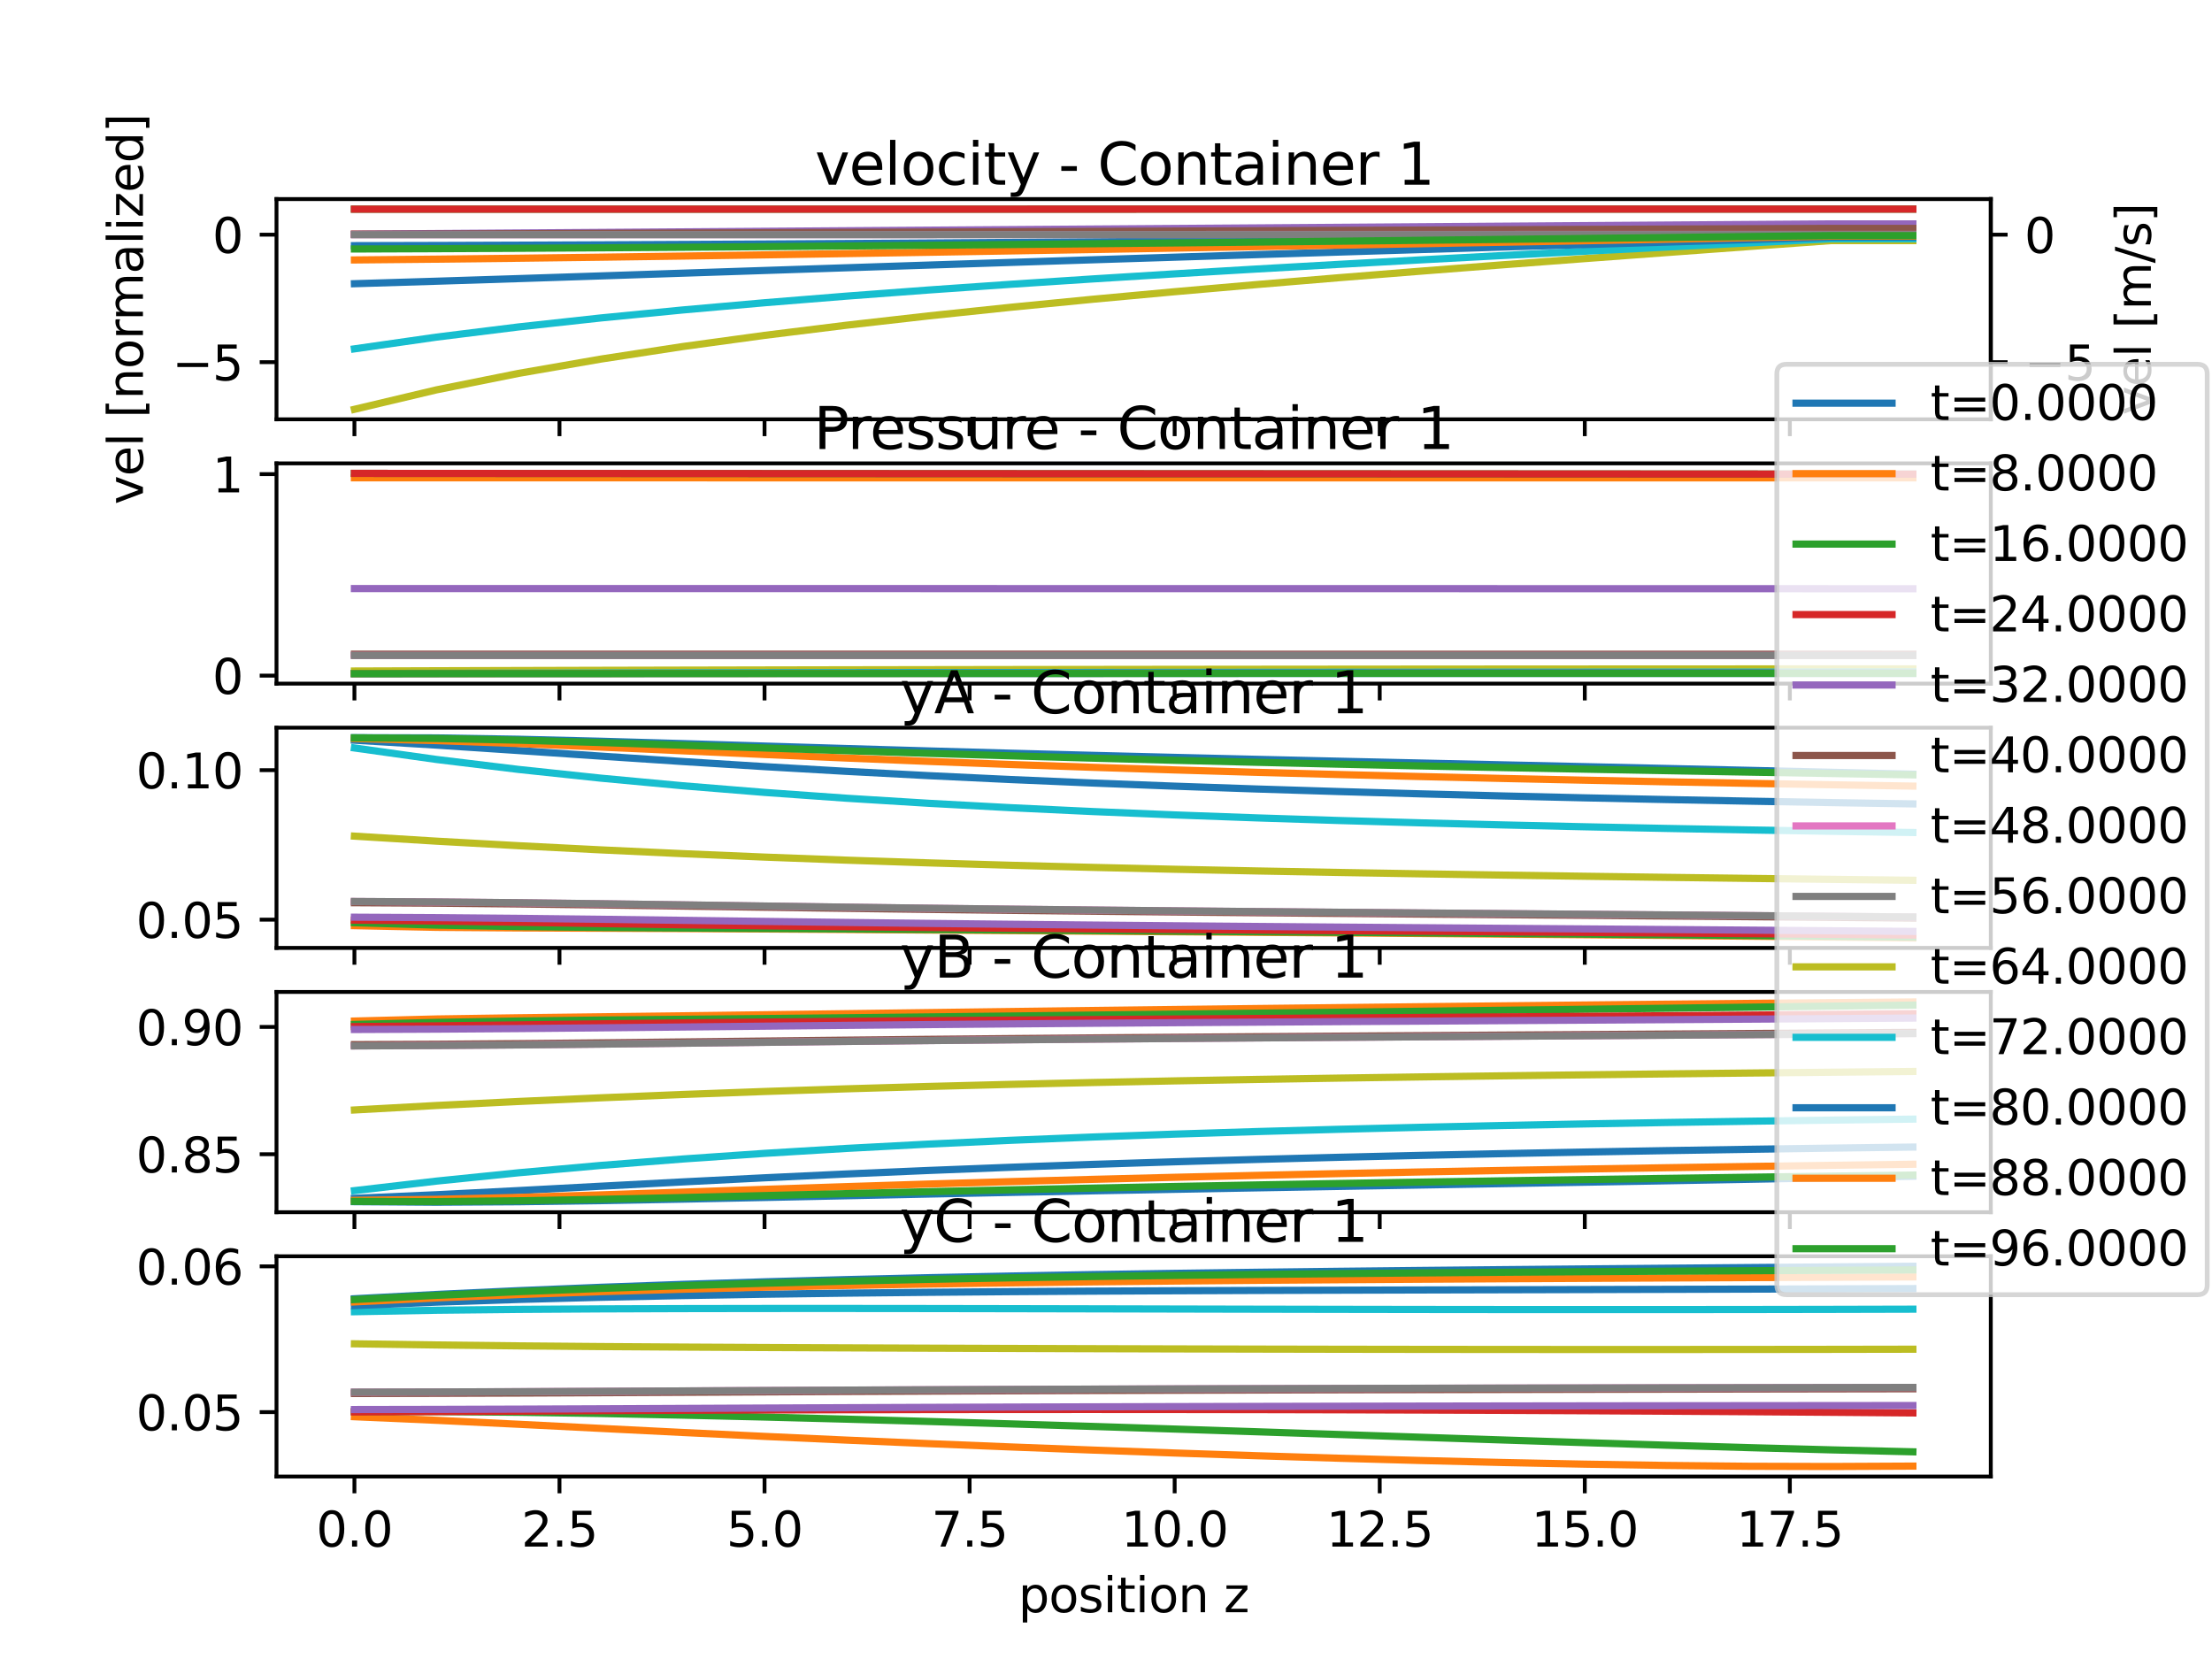 <?xml version="1.0" encoding="utf-8" standalone="no"?>
<!DOCTYPE svg PUBLIC "-//W3C//DTD SVG 1.1//EN"
  "http://www.w3.org/Graphics/SVG/1.1/DTD/svg11.dtd">
<svg xmlns:xlink="http://www.w3.org/1999/xlink" width="460.8pt" height="345.6pt" viewBox="0 0 460.8 345.6" xmlns="http://www.w3.org/2000/svg" version="1.1">
 <defs>
  <style type="text/css">*{stroke-linejoin: round; stroke-linecap: butt}</style>
 </defs>
 <g id="figure_1">
  <g id="patch_1">
   <path d="M 0 345.6 
L 460.8 345.6 
L 460.8 0 
L 0 0 
z
" style="fill: #ffffff"/>
  </g>
  <g id="axes_1">
   <g id="patch_2">
    <path d="M 57.6 87.353 
L 414.72 87.353 
L 414.72 41.472 
L 57.6 41.472 
z
" style="fill: #ffffff"/>
   </g>
   <g id="axes_2">
    <g id="patch_3">
     <path d="M 414.72 87.353 
L 414.72 87.353 
L 414.72 41.472 
L 414.72 41.472 
z
" style="fill: #ffffff"/>
    </g>
    <g id="matplotlib.axis_1"/>
    <g id="matplotlib.axis_2">
     <g id="ytick_1">
      <g id="line2d_1">
       <defs>
        <path id="m62b70ddc02" d="M 0 0 
L 3.5 0 
" style="stroke: #000000; stroke-width: 0.8"/>
       </defs>
       <g>
        <use xlink:href="#m62b70ddc02" x="414.72" y="75.442" style="stroke: #000000; stroke-width: 0.8"/>
       </g>
      </g>
      <g id="text_1">
       <!-- −5 -->
       <g transform="translate(421.72 79.241)scale(0.1 -0.1)">
        <defs>
         <path id="DejaVuSans-2212" d="M 678 2272 
L 4684 2272 
L 4684 1741 
L 678 1741 
L 678 2272 
z
" transform="scale(0.016)"/>
         <path id="DejaVuSans-35" d="M 691 4666 
L 3169 4666 
L 3169 4134 
L 1269 4134 
L 1269 2991 
Q 1406 3038 1543 3061 
Q 1681 3084 1819 3084 
Q 2600 3084 3056 2656 
Q 3513 2228 3513 1497 
Q 3513 744 3044 326 
Q 2575 -91 1722 -91 
Q 1428 -91 1123 -41 
Q 819 9 494 109 
L 494 744 
Q 775 591 1075 516 
Q 1375 441 1709 441 
Q 2250 441 2565 725 
Q 2881 1009 2881 1497 
Q 2881 1984 2565 2268 
Q 2250 2553 1709 2553 
Q 1456 2553 1204 2497 
Q 953 2441 691 2322 
L 691 4666 
z
" transform="scale(0.016)"/>
        </defs>
        <use xlink:href="#DejaVuSans-2212"/>
        <use xlink:href="#DejaVuSans-35" x="83.789"/>
       </g>
      </g>
     </g>
     <g id="ytick_2">
      <g id="line2d_2">
       <g>
        <use xlink:href="#m62b70ddc02" x="414.72" y="48.888" style="stroke: #000000; stroke-width: 0.8"/>
       </g>
      </g>
      <g id="text_2">
       <!-- 0 -->
       <g transform="translate(421.72 52.687)scale(0.1 -0.1)">
        <defs>
         <path id="DejaVuSans-30" d="M 2034 4250 
Q 1547 4250 1301 3770 
Q 1056 3291 1056 2328 
Q 1056 1369 1301 889 
Q 1547 409 2034 409 
Q 2525 409 2770 889 
Q 3016 1369 3016 2328 
Q 3016 3291 2770 3770 
Q 2525 4250 2034 4250 
z
M 2034 4750 
Q 2819 4750 3233 4129 
Q 3647 3509 3647 2328 
Q 3647 1150 3233 529 
Q 2819 -91 2034 -91 
Q 1250 -91 836 529 
Q 422 1150 422 2328 
Q 422 3509 836 4129 
Q 1250 4750 2034 4750 
z
" transform="scale(0.016)"/>
        </defs>
        <use xlink:href="#DejaVuSans-30"/>
       </g>
      </g>
     </g>
     <g id="text_3">
      <!-- vel [m/s] -->
      <g transform="translate(448.061 86.488)rotate(-90)scale(0.1 -0.1)">
       <defs>
        <path id="DejaVuSans-76" d="M 191 3500 
L 800 3500 
L 1894 563 
L 2988 3500 
L 3597 3500 
L 2284 0 
L 1503 0 
L 191 3500 
z
" transform="scale(0.016)"/>
        <path id="DejaVuSans-65" d="M 3597 1894 
L 3597 1613 
L 953 1613 
Q 991 1019 1311 708 
Q 1631 397 2203 397 
Q 2534 397 2845 478 
Q 3156 559 3463 722 
L 3463 178 
Q 3153 47 2828 -22 
Q 2503 -91 2169 -91 
Q 1331 -91 842 396 
Q 353 884 353 1716 
Q 353 2575 817 3079 
Q 1281 3584 2069 3584 
Q 2775 3584 3186 3129 
Q 3597 2675 3597 1894 
z
M 3022 2063 
Q 3016 2534 2758 2815 
Q 2500 3097 2075 3097 
Q 1594 3097 1305 2825 
Q 1016 2553 972 2059 
L 3022 2063 
z
" transform="scale(0.016)"/>
        <path id="DejaVuSans-6c" d="M 603 4863 
L 1178 4863 
L 1178 0 
L 603 0 
L 603 4863 
z
" transform="scale(0.016)"/>
        <path id="DejaVuSans-20" transform="scale(0.016)"/>
        <path id="DejaVuSans-5b" d="M 550 4863 
L 1875 4863 
L 1875 4416 
L 1125 4416 
L 1125 -397 
L 1875 -397 
L 1875 -844 
L 550 -844 
L 550 4863 
z
" transform="scale(0.016)"/>
        <path id="DejaVuSans-6d" d="M 3328 2828 
Q 3544 3216 3844 3400 
Q 4144 3584 4550 3584 
Q 5097 3584 5394 3201 
Q 5691 2819 5691 2113 
L 5691 0 
L 5113 0 
L 5113 2094 
Q 5113 2597 4934 2840 
Q 4756 3084 4391 3084 
Q 3944 3084 3684 2787 
Q 3425 2491 3425 1978 
L 3425 0 
L 2847 0 
L 2847 2094 
Q 2847 2600 2669 2842 
Q 2491 3084 2119 3084 
Q 1678 3084 1418 2786 
Q 1159 2488 1159 1978 
L 1159 0 
L 581 0 
L 581 3500 
L 1159 3500 
L 1159 2956 
Q 1356 3278 1631 3431 
Q 1906 3584 2284 3584 
Q 2666 3584 2933 3390 
Q 3200 3197 3328 2828 
z
" transform="scale(0.016)"/>
        <path id="DejaVuSans-2f" d="M 1625 4666 
L 2156 4666 
L 531 -594 
L 0 -594 
L 1625 4666 
z
" transform="scale(0.016)"/>
        <path id="DejaVuSans-73" d="M 2834 3397 
L 2834 2853 
Q 2591 2978 2328 3040 
Q 2066 3103 1784 3103 
Q 1356 3103 1142 2972 
Q 928 2841 928 2578 
Q 928 2378 1081 2264 
Q 1234 2150 1697 2047 
L 1894 2003 
Q 2506 1872 2764 1633 
Q 3022 1394 3022 966 
Q 3022 478 2636 193 
Q 2250 -91 1575 -91 
Q 1294 -91 989 -36 
Q 684 19 347 128 
L 347 722 
Q 666 556 975 473 
Q 1284 391 1588 391 
Q 1994 391 2212 530 
Q 2431 669 2431 922 
Q 2431 1156 2273 1281 
Q 2116 1406 1581 1522 
L 1381 1569 
Q 847 1681 609 1914 
Q 372 2147 372 2553 
Q 372 3047 722 3315 
Q 1072 3584 1716 3584 
Q 2034 3584 2315 3537 
Q 2597 3491 2834 3397 
z
" transform="scale(0.016)"/>
        <path id="DejaVuSans-5d" d="M 1947 4863 
L 1947 -844 
L 622 -844 
L 622 -397 
L 1369 -397 
L 1369 4416 
L 622 4416 
L 622 4863 
L 1947 4863 
z
" transform="scale(0.016)"/>
       </defs>
       <use xlink:href="#DejaVuSans-76"/>
       <use xlink:href="#DejaVuSans-65" x="59.18"/>
       <use xlink:href="#DejaVuSans-6c" x="120.703"/>
       <use xlink:href="#DejaVuSans-20" x="148.486"/>
       <use xlink:href="#DejaVuSans-5b" x="180.273"/>
       <use xlink:href="#DejaVuSans-6d" x="219.287"/>
       <use xlink:href="#DejaVuSans-2f" x="316.699"/>
       <use xlink:href="#DejaVuSans-73" x="350.391"/>
       <use xlink:href="#DejaVuSans-5d" x="402.49"/>
      </g>
     </g>
    </g>
    <g id="patch_4">
     <path d="M 414.72 87.353 
L 414.72 41.472 
" style="fill: none; stroke: #000000; stroke-width: 0.8; stroke-linejoin: miter; stroke-linecap: square"/>
    </g>
   </g>
   <g id="matplotlib.axis_3">
    <g id="xtick_1">
     <g id="line2d_3">
      <defs>
       <path id="m60b6e396ef" d="M 0 0 
L 0 3.5 
" style="stroke: #000000; stroke-width: 0.8"/>
      </defs>
      <g>
       <use xlink:href="#m60b6e396ef" x="73.833" y="87.353" style="stroke: #000000; stroke-width: 0.8"/>
      </g>
     </g>
    </g>
    <g id="xtick_2">
     <g id="line2d_4">
      <g>
       <use xlink:href="#m60b6e396ef" x="116.55" y="87.353" style="stroke: #000000; stroke-width: 0.8"/>
      </g>
     </g>
    </g>
    <g id="xtick_3">
     <g id="line2d_5">
      <g>
       <use xlink:href="#m60b6e396ef" x="159.268" y="87.353" style="stroke: #000000; stroke-width: 0.8"/>
      </g>
     </g>
    </g>
    <g id="xtick_4">
     <g id="line2d_6">
      <g>
       <use xlink:href="#m60b6e396ef" x="201.986" y="87.353" style="stroke: #000000; stroke-width: 0.8"/>
      </g>
     </g>
    </g>
    <g id="xtick_5">
     <g id="line2d_7">
      <g>
       <use xlink:href="#m60b6e396ef" x="244.704" y="87.353" style="stroke: #000000; stroke-width: 0.8"/>
      </g>
     </g>
    </g>
    <g id="xtick_6">
     <g id="line2d_8">
      <g>
       <use xlink:href="#m60b6e396ef" x="287.421" y="87.353" style="stroke: #000000; stroke-width: 0.8"/>
      </g>
     </g>
    </g>
    <g id="xtick_7">
     <g id="line2d_9">
      <g>
       <use xlink:href="#m60b6e396ef" x="330.139" y="87.353" style="stroke: #000000; stroke-width: 0.8"/>
      </g>
     </g>
    </g>
    <g id="xtick_8">
     <g id="line2d_10">
      <g>
       <use xlink:href="#m60b6e396ef" x="372.857" y="87.353" style="stroke: #000000; stroke-width: 0.8"/>
      </g>
     </g>
    </g>
   </g>
   <g id="matplotlib.axis_4">
    <g id="ytick_3">
     <g id="line2d_11">
      <defs>
       <path id="m6f0abf3bc9" d="M 0 0 
L -3.5 0 
" style="stroke: #000000; stroke-width: 0.8"/>
      </defs>
      <g>
       <use xlink:href="#m6f0abf3bc9" x="57.6" y="75.442" style="stroke: #000000; stroke-width: 0.8"/>
      </g>
     </g>
     <g id="text_4">
      <!-- −5 -->
      <g transform="translate(35.858 79.241)scale(0.1 -0.1)">
       <use xlink:href="#DejaVuSans-2212"/>
       <use xlink:href="#DejaVuSans-35" x="83.789"/>
      </g>
     </g>
    </g>
    <g id="ytick_4">
     <g id="line2d_12">
      <g>
       <use xlink:href="#m6f0abf3bc9" x="57.6" y="48.888" style="stroke: #000000; stroke-width: 0.8"/>
      </g>
     </g>
     <g id="text_5">
      <!-- 0 -->
      <g transform="translate(44.237 52.687)scale(0.1 -0.1)">
       <use xlink:href="#DejaVuSans-30"/>
      </g>
     </g>
    </g>
    <g id="text_6">
     <!-- vel [normalized] -->
     <g transform="translate(29.778 105.112)rotate(-90)scale(0.1 -0.1)">
      <defs>
       <path id="DejaVuSans-6e" d="M 3513 2113 
L 3513 0 
L 2938 0 
L 2938 2094 
Q 2938 2591 2744 2837 
Q 2550 3084 2163 3084 
Q 1697 3084 1428 2787 
Q 1159 2491 1159 1978 
L 1159 0 
L 581 0 
L 581 3500 
L 1159 3500 
L 1159 2956 
Q 1366 3272 1645 3428 
Q 1925 3584 2291 3584 
Q 2894 3584 3203 3211 
Q 3513 2838 3513 2113 
z
" transform="scale(0.016)"/>
       <path id="DejaVuSans-6f" d="M 1959 3097 
Q 1497 3097 1228 2736 
Q 959 2375 959 1747 
Q 959 1119 1226 758 
Q 1494 397 1959 397 
Q 2419 397 2687 759 
Q 2956 1122 2956 1747 
Q 2956 2369 2687 2733 
Q 2419 3097 1959 3097 
z
M 1959 3584 
Q 2709 3584 3137 3096 
Q 3566 2609 3566 1747 
Q 3566 888 3137 398 
Q 2709 -91 1959 -91 
Q 1206 -91 779 398 
Q 353 888 353 1747 
Q 353 2609 779 3096 
Q 1206 3584 1959 3584 
z
" transform="scale(0.016)"/>
       <path id="DejaVuSans-72" d="M 2631 2963 
Q 2534 3019 2420 3045 
Q 2306 3072 2169 3072 
Q 1681 3072 1420 2755 
Q 1159 2438 1159 1844 
L 1159 0 
L 581 0 
L 581 3500 
L 1159 3500 
L 1159 2956 
Q 1341 3275 1631 3429 
Q 1922 3584 2338 3584 
Q 2397 3584 2469 3576 
Q 2541 3569 2628 3553 
L 2631 2963 
z
" transform="scale(0.016)"/>
       <path id="DejaVuSans-61" d="M 2194 1759 
Q 1497 1759 1228 1600 
Q 959 1441 959 1056 
Q 959 750 1161 570 
Q 1363 391 1709 391 
Q 2188 391 2477 730 
Q 2766 1069 2766 1631 
L 2766 1759 
L 2194 1759 
z
M 3341 1997 
L 3341 0 
L 2766 0 
L 2766 531 
Q 2569 213 2275 61 
Q 1981 -91 1556 -91 
Q 1019 -91 701 211 
Q 384 513 384 1019 
Q 384 1609 779 1909 
Q 1175 2209 1959 2209 
L 2766 2209 
L 2766 2266 
Q 2766 2663 2505 2880 
Q 2244 3097 1772 3097 
Q 1472 3097 1187 3025 
Q 903 2953 641 2809 
L 641 3341 
Q 956 3463 1253 3523 
Q 1550 3584 1831 3584 
Q 2591 3584 2966 3190 
Q 3341 2797 3341 1997 
z
" transform="scale(0.016)"/>
       <path id="DejaVuSans-69" d="M 603 3500 
L 1178 3500 
L 1178 0 
L 603 0 
L 603 3500 
z
M 603 4863 
L 1178 4863 
L 1178 4134 
L 603 4134 
L 603 4863 
z
" transform="scale(0.016)"/>
       <path id="DejaVuSans-7a" d="M 353 3500 
L 3084 3500 
L 3084 2975 
L 922 459 
L 3084 459 
L 3084 0 
L 275 0 
L 275 525 
L 2438 3041 
L 353 3041 
L 353 3500 
z
" transform="scale(0.016)"/>
       <path id="DejaVuSans-64" d="M 2906 2969 
L 2906 4863 
L 3481 4863 
L 3481 0 
L 2906 0 
L 2906 525 
Q 2725 213 2448 61 
Q 2172 -91 1784 -91 
Q 1150 -91 751 415 
Q 353 922 353 1747 
Q 353 2572 751 3078 
Q 1150 3584 1784 3584 
Q 2172 3584 2448 3432 
Q 2725 3281 2906 2969 
z
M 947 1747 
Q 947 1113 1208 752 
Q 1469 391 1925 391 
Q 2381 391 2643 752 
Q 2906 1113 2906 1747 
Q 2906 2381 2643 2742 
Q 2381 3103 1925 3103 
Q 1469 3103 1208 2742 
Q 947 2381 947 1747 
z
" transform="scale(0.016)"/>
      </defs>
      <use xlink:href="#DejaVuSans-76"/>
      <use xlink:href="#DejaVuSans-65" x="59.18"/>
      <use xlink:href="#DejaVuSans-6c" x="120.703"/>
      <use xlink:href="#DejaVuSans-20" x="148.486"/>
      <use xlink:href="#DejaVuSans-5b" x="180.273"/>
      <use xlink:href="#DejaVuSans-6e" x="219.287"/>
      <use xlink:href="#DejaVuSans-6f" x="282.666"/>
      <use xlink:href="#DejaVuSans-72" x="343.848"/>
      <use xlink:href="#DejaVuSans-6d" x="383.211"/>
      <use xlink:href="#DejaVuSans-61" x="480.623"/>
      <use xlink:href="#DejaVuSans-6c" x="541.902"/>
      <use xlink:href="#DejaVuSans-69" x="569.686"/>
      <use xlink:href="#DejaVuSans-7a" x="597.469"/>
      <use xlink:href="#DejaVuSans-65" x="649.959"/>
      <use xlink:href="#DejaVuSans-64" x="711.482"/>
      <use xlink:href="#DejaVuSans-5d" x="774.959"/>
     </g>
    </g>
   </g>
   <g id="line2d_13">
    <path d="M 73.833 51.175 
L 90.92 51.133 
L 108.007 51.076 
L 125.094 51.006 
L 142.181 50.924 
L 159.268 50.832 
L 176.355 50.73 
L 193.442 50.619 
L 210.529 50.501 
L 227.616 50.376 
L 244.704 50.244 
L 261.791 50.107 
L 278.878 49.966 
L 295.965 49.82 
L 313.052 49.671 
L 330.139 49.518 
L 347.226 49.363 
L 364.313 49.206 
L 381.4 49.048 
L 398.487 49.048 
" clip-path="url(#pdedb440f4d)" style="fill: none; stroke: #1f77b4; stroke-width: 1.5; stroke-linecap: square"/>
   </g>
   <g id="line2d_14">
    <path d="M 73.833 48.767 
L 90.92 48.773 
L 108.007 48.779 
L 125.094 48.786 
L 142.181 48.792 
L 159.268 48.798 
L 176.355 48.805 
L 193.442 48.811 
L 210.529 48.817 
L 227.616 48.824 
L 244.704 48.83 
L 261.791 48.836 
L 278.878 48.843 
L 295.965 48.849 
L 313.052 48.856 
L 330.139 48.862 
L 347.226 48.868 
L 364.313 48.875 
L 381.4 48.881 
L 398.487 48.881 
" clip-path="url(#pdedb440f4d)" style="fill: none; stroke: #ff7f0e; stroke-width: 1.5; stroke-linecap: square"/>
   </g>
   <g id="line2d_15">
    <path d="M 73.833 43.576 
L 90.92 43.575 
L 108.007 43.574 
L 125.094 43.573 
L 142.181 43.572 
L 159.268 43.571 
L 176.355 43.57 
L 193.442 43.569 
L 210.529 43.568 
L 227.616 43.567 
L 244.704 43.566 
L 261.791 43.565 
L 278.878 43.564 
L 295.965 43.563 
L 313.052 43.562 
L 330.139 43.561 
L 347.226 43.56 
L 364.313 43.559 
L 381.4 43.558 
L 398.487 43.558 
" clip-path="url(#pdedb440f4d)" style="fill: none; stroke: #2ca02c; stroke-width: 1.5; stroke-linecap: square"/>
   </g>
   <g id="line2d_16">
    <path d="M 73.833 43.577 
L 90.92 43.575 
L 108.007 43.574 
L 125.094 43.573 
L 142.181 43.572 
L 159.268 43.571 
L 176.355 43.57 
L 193.442 43.569 
L 210.529 43.568 
L 227.616 43.567 
L 244.704 43.566 
L 261.791 43.565 
L 278.878 43.564 
L 295.965 43.563 
L 313.052 43.562 
L 330.139 43.561 
L 347.226 43.56 
L 364.313 43.559 
L 381.4 43.558 
L 398.487 43.558 
" clip-path="url(#pdedb440f4d)" style="fill: none; stroke: #d62728; stroke-width: 1.5; stroke-linecap: square"/>
   </g>
   <g id="line2d_17">
    <path d="M 73.833 48.771 
L 90.92 48.653 
L 108.007 48.536 
L 125.094 48.418 
L 142.181 48.301 
L 159.268 48.183 
L 176.355 48.065 
L 193.442 47.947 
L 210.529 47.829 
L 227.616 47.711 
L 244.704 47.593 
L 261.791 47.475 
L 278.878 47.357 
L 295.965 47.238 
L 313.052 47.119 
L 330.139 47.001 
L 347.226 46.882 
L 364.313 46.763 
L 381.4 46.644 
L 398.487 46.644 
" clip-path="url(#pdedb440f4d)" style="fill: none; stroke: #9467bd; stroke-width: 1.5; stroke-linecap: square"/>
   </g>
   <g id="line2d_18">
    <path d="M 73.833 48.821 
L 90.92 48.754 
L 108.007 48.686 
L 125.094 48.619 
L 142.181 48.551 
L 159.268 48.482 
L 176.355 48.414 
L 193.442 48.345 
L 210.529 48.276 
L 227.616 48.207 
L 244.704 48.137 
L 261.791 48.067 
L 278.878 47.997 
L 295.965 47.927 
L 313.052 47.857 
L 330.139 47.787 
L 347.226 47.716 
L 364.313 47.645 
L 381.4 47.574 
L 398.487 47.574 
" clip-path="url(#pdedb440f4d)" style="fill: none; stroke: #8c564b; stroke-width: 1.5; stroke-linecap: square"/>
   </g>
   <g id="line2d_19">
    <path d="M 73.833 48.885 
L 90.92 48.882 
L 108.007 48.878 
L 125.094 48.875 
L 142.181 48.872 
L 159.268 48.869 
L 176.355 48.866 
L 193.442 48.863 
L 210.529 48.859 
L 227.616 48.856 
L 244.704 48.853 
L 261.791 48.85 
L 278.878 48.847 
L 295.965 48.843 
L 313.052 48.84 
L 330.139 48.837 
L 347.226 48.834 
L 364.313 48.831 
L 381.4 48.828 
L 398.487 48.828 
" clip-path="url(#pdedb440f4d)" style="fill: none; stroke: #e377c2; stroke-width: 1.5; stroke-linecap: square"/>
   </g>
   <g id="line2d_20">
    <path d="M 73.833 48.888 
L 90.92 48.888 
L 108.007 48.887 
L 125.094 48.887 
L 142.181 48.887 
L 159.268 48.887 
L 176.355 48.887 
L 193.442 48.887 
L 210.529 48.886 
L 227.616 48.886 
L 244.704 48.886 
L 261.791 48.886 
L 278.878 48.886 
L 295.965 48.886 
L 313.052 48.886 
L 330.139 48.885 
L 347.226 48.885 
L 364.313 48.885 
L 381.4 48.885 
L 398.487 48.885 
" clip-path="url(#pdedb440f4d)" style="fill: none; stroke: #7f7f7f; stroke-width: 1.5; stroke-linecap: square"/>
   </g>
   <g id="line2d_21">
    <path d="M 73.833 85.268 
L 90.92 81.216 
L 108.007 77.785 
L 125.094 74.815 
L 142.181 72.199 
L 159.268 69.861 
L 176.355 67.744 
L 193.442 65.806 
L 210.529 64.014 
L 227.616 62.342 
L 244.704 60.769 
L 261.791 59.279 
L 278.878 57.855 
L 295.965 56.487 
L 313.052 55.162 
L 330.139 53.872 
L 347.226 52.608 
L 364.313 51.361 
L 381.4 50.123 
L 398.487 50.123 
" clip-path="url(#pdedb440f4d)" style="fill: none; stroke: #bcbd22; stroke-width: 1.5; stroke-linecap: square"/>
   </g>
   <g id="line2d_22">
    <path d="M 73.833 72.674 
L 90.92 70.227 
L 108.007 68.107 
L 125.094 66.241 
L 142.181 64.574 
L 159.268 63.066 
L 176.355 61.687 
L 193.442 60.412 
L 210.529 59.223 
L 227.616 58.106 
L 244.704 57.048 
L 261.791 56.039 
L 278.878 55.071 
L 295.965 54.135 
L 313.052 53.226 
L 330.139 52.338 
L 347.226 51.465 
L 364.313 50.602 
L 381.4 49.745 
L 398.487 49.745 
" clip-path="url(#pdedb440f4d)" style="fill: none; stroke: #17becf; stroke-width: 1.5; stroke-linecap: square"/>
   </g>
   <g id="line2d_23">
    <path d="M 73.833 59.101 
L 90.92 58.583 
L 108.007 58.038 
L 125.094 57.478 
L 142.181 56.911 
L 159.268 56.344 
L 176.355 55.78 
L 193.442 55.22 
L 210.529 54.666 
L 227.616 54.119 
L 244.704 53.577 
L 261.791 53.042 
L 278.878 52.512 
L 295.965 51.987 
L 313.052 51.466 
L 330.139 50.948 
L 347.226 50.432 
L 364.313 49.918 
L 381.4 49.403 
L 398.487 49.403 
" clip-path="url(#pdedb440f4d)" style="fill: none; stroke: #1f77b4; stroke-width: 1.5; stroke-linecap: square"/>
   </g>
   <g id="line2d_24">
    <path d="M 73.833 54.151 
L 90.92 53.988 
L 108.007 53.795 
L 125.094 53.579 
L 142.181 53.343 
L 159.268 53.092 
L 176.355 52.828 
L 193.442 52.553 
L 210.529 52.27 
L 227.616 51.98 
L 244.704 51.684 
L 261.791 51.384 
L 278.878 51.08 
L 295.965 50.773 
L 313.052 50.463 
L 330.139 50.152 
L 347.226 49.838 
L 364.313 49.523 
L 381.4 49.206 
L 398.487 49.206 
" clip-path="url(#pdedb440f4d)" style="fill: none; stroke: #ff7f0e; stroke-width: 1.5; stroke-linecap: square"/>
   </g>
   <g id="line2d_25">
    <path d="M 73.833 51.87 
L 90.92 51.805 
L 108.007 51.722 
L 125.094 51.622 
L 142.181 51.508 
L 159.268 51.382 
L 176.355 51.244 
L 193.442 51.096 
L 210.529 50.94 
L 227.616 50.775 
L 244.704 50.605 
L 261.791 50.428 
L 278.878 50.247 
L 295.965 50.061 
L 313.052 49.871 
L 330.139 49.679 
L 347.226 49.483 
L 364.313 49.286 
L 381.4 49.088 
L 398.487 49.088 
" clip-path="url(#pdedb440f4d)" style="fill: none; stroke: #2ca02c; stroke-width: 1.5; stroke-linecap: square"/>
   </g>
   <g id="patch_5">
    <path d="M 57.6 87.353 
L 57.6 41.472 
" style="fill: none; stroke: #000000; stroke-width: 0.8; stroke-linejoin: miter; stroke-linecap: square"/>
   </g>
   <g id="patch_6">
    <path d="M 414.72 87.353 
L 414.72 41.472 
" style="fill: none; stroke: #000000; stroke-width: 0.8; stroke-linejoin: miter; stroke-linecap: square"/>
   </g>
   <g id="patch_7">
    <path d="M 57.6 87.353 
L 414.72 87.353 
" style="fill: none; stroke: #000000; stroke-width: 0.8; stroke-linejoin: miter; stroke-linecap: square"/>
   </g>
   <g id="patch_8">
    <path d="M 57.6 41.472 
L 414.72 41.472 
" style="fill: none; stroke: #000000; stroke-width: 0.8; stroke-linejoin: miter; stroke-linecap: square"/>
   </g>
   <g id="text_7">
    <!-- velocity - Container 1  -->
    <g transform="translate(169.779 38.472)scale(0.12 -0.12)">
     <defs>
      <path id="DejaVuSans-63" d="M 3122 3366 
L 3122 2828 
Q 2878 2963 2633 3030 
Q 2388 3097 2138 3097 
Q 1578 3097 1268 2742 
Q 959 2388 959 1747 
Q 959 1106 1268 751 
Q 1578 397 2138 397 
Q 2388 397 2633 464 
Q 2878 531 3122 666 
L 3122 134 
Q 2881 22 2623 -34 
Q 2366 -91 2075 -91 
Q 1284 -91 818 406 
Q 353 903 353 1747 
Q 353 2603 823 3093 
Q 1294 3584 2113 3584 
Q 2378 3584 2631 3529 
Q 2884 3475 3122 3366 
z
" transform="scale(0.016)"/>
      <path id="DejaVuSans-74" d="M 1172 4494 
L 1172 3500 
L 2356 3500 
L 2356 3053 
L 1172 3053 
L 1172 1153 
Q 1172 725 1289 603 
Q 1406 481 1766 481 
L 2356 481 
L 2356 0 
L 1766 0 
Q 1100 0 847 248 
Q 594 497 594 1153 
L 594 3053 
L 172 3053 
L 172 3500 
L 594 3500 
L 594 4494 
L 1172 4494 
z
" transform="scale(0.016)"/>
      <path id="DejaVuSans-79" d="M 2059 -325 
Q 1816 -950 1584 -1140 
Q 1353 -1331 966 -1331 
L 506 -1331 
L 506 -850 
L 844 -850 
Q 1081 -850 1212 -737 
Q 1344 -625 1503 -206 
L 1606 56 
L 191 3500 
L 800 3500 
L 1894 763 
L 2988 3500 
L 3597 3500 
L 2059 -325 
z
" transform="scale(0.016)"/>
      <path id="DejaVuSans-2d" d="M 313 2009 
L 1997 2009 
L 1997 1497 
L 313 1497 
L 313 2009 
z
" transform="scale(0.016)"/>
      <path id="DejaVuSans-43" d="M 4122 4306 
L 4122 3641 
Q 3803 3938 3442 4084 
Q 3081 4231 2675 4231 
Q 1875 4231 1450 3742 
Q 1025 3253 1025 2328 
Q 1025 1406 1450 917 
Q 1875 428 2675 428 
Q 3081 428 3442 575 
Q 3803 722 4122 1019 
L 4122 359 
Q 3791 134 3420 21 
Q 3050 -91 2638 -91 
Q 1578 -91 968 557 
Q 359 1206 359 2328 
Q 359 3453 968 4101 
Q 1578 4750 2638 4750 
Q 3056 4750 3426 4639 
Q 3797 4528 4122 4306 
z
" transform="scale(0.016)"/>
      <path id="DejaVuSans-31" d="M 794 531 
L 1825 531 
L 1825 4091 
L 703 3866 
L 703 4441 
L 1819 4666 
L 2450 4666 
L 2450 531 
L 3481 531 
L 3481 0 
L 794 0 
L 794 531 
z
" transform="scale(0.016)"/>
     </defs>
     <use xlink:href="#DejaVuSans-76"/>
     <use xlink:href="#DejaVuSans-65" x="59.18"/>
     <use xlink:href="#DejaVuSans-6c" x="120.703"/>
     <use xlink:href="#DejaVuSans-6f" x="148.486"/>
     <use xlink:href="#DejaVuSans-63" x="209.668"/>
     <use xlink:href="#DejaVuSans-69" x="264.648"/>
     <use xlink:href="#DejaVuSans-74" x="292.432"/>
     <use xlink:href="#DejaVuSans-79" x="331.641"/>
     <use xlink:href="#DejaVuSans-20" x="390.82"/>
     <use xlink:href="#DejaVuSans-2d" x="422.607"/>
     <use xlink:href="#DejaVuSans-20" x="458.691"/>
     <use xlink:href="#DejaVuSans-43" x="490.479"/>
     <use xlink:href="#DejaVuSans-6f" x="560.303"/>
     <use xlink:href="#DejaVuSans-6e" x="621.484"/>
     <use xlink:href="#DejaVuSans-74" x="684.863"/>
     <use xlink:href="#DejaVuSans-61" x="724.072"/>
     <use xlink:href="#DejaVuSans-69" x="785.352"/>
     <use xlink:href="#DejaVuSans-6e" x="813.135"/>
     <use xlink:href="#DejaVuSans-65" x="876.514"/>
     <use xlink:href="#DejaVuSans-72" x="938.037"/>
     <use xlink:href="#DejaVuSans-20" x="979.15"/>
     <use xlink:href="#DejaVuSans-31" x="1010.938"/>
     <use xlink:href="#DejaVuSans-20" x="1074.561"/>
    </g>
   </g>
  </g>
  <g id="axes_3">
   <g id="patch_9">
    <path d="M 57.6 142.411 
L 414.72 142.411 
L 414.72 96.53 
L 57.6 96.53 
z
" style="fill: #ffffff"/>
   </g>
   <g id="matplotlib.axis_5">
    <g id="xtick_9">
     <g id="line2d_26">
      <g>
       <use xlink:href="#m60b6e396ef" x="73.833" y="142.411" style="stroke: #000000; stroke-width: 0.8"/>
      </g>
     </g>
    </g>
    <g id="xtick_10">
     <g id="line2d_27">
      <g>
       <use xlink:href="#m60b6e396ef" x="116.55" y="142.411" style="stroke: #000000; stroke-width: 0.8"/>
      </g>
     </g>
    </g>
    <g id="xtick_11">
     <g id="line2d_28">
      <g>
       <use xlink:href="#m60b6e396ef" x="159.268" y="142.411" style="stroke: #000000; stroke-width: 0.8"/>
      </g>
     </g>
    </g>
    <g id="xtick_12">
     <g id="line2d_29">
      <g>
       <use xlink:href="#m60b6e396ef" x="201.986" y="142.411" style="stroke: #000000; stroke-width: 0.8"/>
      </g>
     </g>
    </g>
    <g id="xtick_13">
     <g id="line2d_30">
      <g>
       <use xlink:href="#m60b6e396ef" x="244.704" y="142.411" style="stroke: #000000; stroke-width: 0.8"/>
      </g>
     </g>
    </g>
    <g id="xtick_14">
     <g id="line2d_31">
      <g>
       <use xlink:href="#m60b6e396ef" x="287.421" y="142.411" style="stroke: #000000; stroke-width: 0.8"/>
      </g>
     </g>
    </g>
    <g id="xtick_15">
     <g id="line2d_32">
      <g>
       <use xlink:href="#m60b6e396ef" x="330.139" y="142.411" style="stroke: #000000; stroke-width: 0.8"/>
      </g>
     </g>
    </g>
    <g id="xtick_16">
     <g id="line2d_33">
      <g>
       <use xlink:href="#m60b6e396ef" x="372.857" y="142.411" style="stroke: #000000; stroke-width: 0.8"/>
      </g>
     </g>
    </g>
   </g>
   <g id="matplotlib.axis_6">
    <g id="ytick_5">
     <g id="line2d_34">
      <g>
       <use xlink:href="#m6f0abf3bc9" x="57.6" y="140.747" style="stroke: #000000; stroke-width: 0.8"/>
      </g>
     </g>
     <g id="text_8">
      <!-- 0 -->
      <g transform="translate(44.237 144.546)scale(0.1 -0.1)">
       <use xlink:href="#DejaVuSans-30"/>
      </g>
     </g>
    </g>
    <g id="ytick_6">
     <g id="line2d_35">
      <g>
       <use xlink:href="#m6f0abf3bc9" x="57.6" y="98.772" style="stroke: #000000; stroke-width: 0.8"/>
      </g>
     </g>
     <g id="text_9">
      <!-- 1 -->
      <g transform="translate(44.237 102.571)scale(0.1 -0.1)">
       <use xlink:href="#DejaVuSans-31"/>
      </g>
     </g>
    </g>
   </g>
   <g id="line2d_36">
    <path d="M 73.833 140.326 
L 90.92 140.322 
L 108.007 140.319 
L 125.094 140.315 
L 142.181 140.312 
L 159.268 140.309 
L 176.355 140.306 
L 193.442 140.303 
L 210.529 140.301 
L 227.616 140.298 
L 244.704 140.296 
L 261.791 140.294 
L 278.878 140.292 
L 295.965 140.291 
L 313.052 140.289 
L 330.139 140.288 
L 347.226 140.287 
L 364.313 140.286 
L 381.4 140.286 
L 398.487 140.286 
" clip-path="url(#pfe47af19d7)" style="fill: none; stroke: #1f77b4; stroke-width: 1.5; stroke-linecap: square"/>
   </g>
   <g id="line2d_37">
    <path d="M 73.833 99.538 
L 90.92 99.538 
L 108.007 99.538 
L 125.094 99.538 
L 142.181 99.538 
L 159.268 99.539 
L 176.355 99.539 
L 193.442 99.539 
L 210.529 99.539 
L 227.616 99.539 
L 244.704 99.539 
L 261.791 99.539 
L 278.878 99.539 
L 295.965 99.539 
L 313.052 99.539 
L 330.139 99.54 
L 347.226 99.54 
L 364.313 99.54 
L 381.4 99.54 
L 398.487 99.54 
" clip-path="url(#pfe47af19d7)" style="fill: none; stroke: #ff7f0e; stroke-width: 1.5; stroke-linecap: square"/>
   </g>
   <g id="line2d_38">
    <path d="M 73.833 98.615 
L 90.92 98.623 
L 108.007 98.631 
L 125.094 98.639 
L 142.181 98.647 
L 159.268 98.655 
L 176.355 98.663 
L 193.442 98.671 
L 210.529 98.679 
L 227.616 98.687 
L 244.704 98.695 
L 261.791 98.703 
L 278.878 98.711 
L 295.965 98.719 
L 313.052 98.727 
L 330.139 98.735 
L 347.226 98.744 
L 364.313 98.752 
L 381.4 98.76 
L 398.487 98.768 
" clip-path="url(#pfe47af19d7)" style="fill: none; stroke: #2ca02c; stroke-width: 1.5; stroke-linecap: square"/>
   </g>
   <g id="line2d_39">
    <path d="M 73.833 98.615 
L 90.92 98.623 
L 108.007 98.631 
L 125.094 98.639 
L 142.181 98.647 
L 159.268 98.655 
L 176.355 98.663 
L 193.442 98.671 
L 210.529 98.679 
L 227.616 98.687 
L 244.704 98.695 
L 261.791 98.703 
L 278.878 98.711 
L 295.965 98.719 
L 313.052 98.727 
L 330.139 98.735 
L 347.226 98.744 
L 364.313 98.752 
L 381.4 98.76 
L 398.487 98.768 
" clip-path="url(#pfe47af19d7)" style="fill: none; stroke: #d62728; stroke-width: 1.5; stroke-linecap: square"/>
   </g>
   <g id="line2d_40">
    <path d="M 73.833 122.61 
L 90.92 122.61 
L 108.007 122.611 
L 125.094 122.611 
L 142.181 122.612 
L 159.268 122.613 
L 176.355 122.614 
L 193.442 122.615 
L 210.529 122.617 
L 227.616 122.618 
L 244.704 122.62 
L 261.791 122.622 
L 278.878 122.624 
L 295.965 122.626 
L 313.052 122.629 
L 330.139 122.631 
L 347.226 122.634 
L 364.313 122.637 
L 381.4 122.641 
L 398.487 122.644 
" clip-path="url(#pfe47af19d7)" style="fill: none; stroke: #9467bd; stroke-width: 1.5; stroke-linecap: square"/>
   </g>
   <g id="line2d_41">
    <path d="M 73.833 136.274 
L 90.92 136.274 
L 108.007 136.275 
L 125.094 136.275 
L 142.181 136.275 
L 159.268 136.276 
L 176.355 136.276 
L 193.442 136.277 
L 210.529 136.278 
L 227.616 136.279 
L 244.704 136.28 
L 261.791 136.281 
L 278.878 136.282 
L 295.965 136.284 
L 313.052 136.285 
L 330.139 136.287 
L 347.226 136.288 
L 364.313 136.29 
L 381.4 136.292 
L 398.487 136.294 
" clip-path="url(#pfe47af19d7)" style="fill: none; stroke: #8c564b; stroke-width: 1.5; stroke-linecap: square"/>
   </g>
   <g id="line2d_42">
    <path d="M 73.833 136.544 
L 90.92 136.544 
L 108.007 136.544 
L 125.094 136.544 
L 142.181 136.544 
L 159.268 136.544 
L 176.355 136.544 
L 193.442 136.544 
L 210.529 136.544 
L 227.616 136.544 
L 244.704 136.544 
L 261.791 136.544 
L 278.878 136.544 
L 295.965 136.544 
L 313.052 136.545 
L 330.139 136.545 
L 347.226 136.545 
L 364.313 136.545 
L 381.4 136.545 
L 398.487 136.545 
" clip-path="url(#pfe47af19d7)" style="fill: none; stroke: #e377c2; stroke-width: 1.5; stroke-linecap: square"/>
   </g>
   <g id="line2d_43">
    <path d="M 73.833 136.549 
L 90.92 136.549 
L 108.007 136.549 
L 125.094 136.549 
L 142.181 136.549 
L 159.268 136.549 
L 176.355 136.549 
L 193.442 136.549 
L 210.529 136.549 
L 227.616 136.549 
L 244.704 136.549 
L 261.791 136.549 
L 278.878 136.549 
L 295.965 136.549 
L 313.052 136.549 
L 330.139 136.549 
L 347.226 136.549 
L 364.313 136.549 
L 381.4 136.549 
L 398.487 136.549 
" clip-path="url(#pfe47af19d7)" style="fill: none; stroke: #7f7f7f; stroke-width: 1.5; stroke-linecap: square"/>
   </g>
   <g id="line2d_44">
    <path d="M 73.833 139.783 
L 90.92 139.729 
L 108.007 139.68 
L 125.094 139.636 
L 142.181 139.597 
L 159.268 139.562 
L 176.355 139.53 
L 193.442 139.502 
L 210.529 139.476 
L 227.616 139.454 
L 244.704 139.433 
L 261.791 139.415 
L 278.878 139.4 
L 295.965 139.386 
L 313.052 139.375 
L 330.139 139.365 
L 347.226 139.358 
L 364.313 139.352 
L 381.4 139.348 
L 398.487 139.347 
" clip-path="url(#pfe47af19d7)" style="fill: none; stroke: #bcbd22; stroke-width: 1.5; stroke-linecap: square"/>
   </g>
   <g id="line2d_45">
    <path d="M 73.833 140.297 
L 90.92 140.261 
L 108.007 140.229 
L 125.094 140.2 
L 142.181 140.174 
L 159.268 140.15 
L 176.355 140.129 
L 193.442 140.109 
L 210.529 140.092 
L 227.616 140.076 
L 244.704 140.062 
L 261.791 140.05 
L 278.878 140.039 
L 295.965 140.03 
L 313.052 140.022 
L 330.139 140.016 
L 347.226 140.01 
L 364.313 140.006 
L 381.4 140.004 
L 398.487 140.003 
" clip-path="url(#pfe47af19d7)" style="fill: none; stroke: #17becf; stroke-width: 1.5; stroke-linecap: square"/>
   </g>
   <g id="line2d_46">
    <path d="M 73.833 140.319 
L 90.92 140.303 
L 108.007 140.289 
L 125.094 140.275 
L 142.181 140.262 
L 159.268 140.25 
L 176.355 140.239 
L 193.442 140.228 
L 210.529 140.219 
L 227.616 140.21 
L 244.704 140.202 
L 261.791 140.195 
L 278.878 140.189 
L 295.965 140.183 
L 313.052 140.179 
L 330.139 140.175 
L 347.226 140.172 
L 364.313 140.169 
L 381.4 140.168 
L 398.487 140.167 
" clip-path="url(#pfe47af19d7)" style="fill: none; stroke: #1f77b4; stroke-width: 1.5; stroke-linecap: square"/>
   </g>
   <g id="line2d_47">
    <path d="M 73.833 140.323 
L 90.92 140.315 
L 108.007 140.308 
L 125.094 140.3 
L 142.181 140.293 
L 159.268 140.286 
L 176.355 140.28 
L 193.442 140.274 
L 210.529 140.269 
L 227.616 140.263 
L 244.704 140.259 
L 261.791 140.255 
L 278.878 140.251 
L 295.965 140.247 
L 313.052 140.245 
L 330.139 140.242 
L 347.226 140.24 
L 364.313 140.239 
L 381.4 140.238 
L 398.487 140.237 
" clip-path="url(#pfe47af19d7)" style="fill: none; stroke: #ff7f0e; stroke-width: 1.5; stroke-linecap: square"/>
   </g>
   <g id="line2d_48">
    <path d="M 73.833 140.325 
L 90.92 140.32 
L 108.007 140.316 
L 125.094 140.312 
L 142.181 140.308 
L 159.268 140.304 
L 176.355 140.3 
L 193.442 140.296 
L 210.529 140.293 
L 227.616 140.29 
L 244.704 140.287 
L 261.791 140.285 
L 278.878 140.282 
L 295.965 140.28 
L 313.052 140.278 
L 330.139 140.277 
L 347.226 140.276 
L 364.313 140.275 
L 381.4 140.274 
L 398.487 140.274 
" clip-path="url(#pfe47af19d7)" style="fill: none; stroke: #2ca02c; stroke-width: 1.5; stroke-linecap: square"/>
   </g>
   <g id="patch_10">
    <path d="M 57.6 142.411 
L 57.6 96.53 
" style="fill: none; stroke: #000000; stroke-width: 0.8; stroke-linejoin: miter; stroke-linecap: square"/>
   </g>
   <g id="patch_11">
    <path d="M 414.72 142.411 
L 414.72 96.53 
" style="fill: none; stroke: #000000; stroke-width: 0.8; stroke-linejoin: miter; stroke-linecap: square"/>
   </g>
   <g id="patch_12">
    <path d="M 57.6 142.411 
L 414.72 142.411 
" style="fill: none; stroke: #000000; stroke-width: 0.8; stroke-linejoin: miter; stroke-linecap: square"/>
   </g>
   <g id="patch_13">
    <path d="M 57.6 96.53 
L 414.72 96.53 
" style="fill: none; stroke: #000000; stroke-width: 0.8; stroke-linejoin: miter; stroke-linecap: square"/>
   </g>
   <g id="text_10">
    <!-- Pressure - Container 1 -->
    <g transform="translate(169.523 93.53)scale(0.12 -0.12)">
     <defs>
      <path id="DejaVuSans-50" d="M 1259 4147 
L 1259 2394 
L 2053 2394 
Q 2494 2394 2734 2622 
Q 2975 2850 2975 3272 
Q 2975 3691 2734 3919 
Q 2494 4147 2053 4147 
L 1259 4147 
z
M 628 4666 
L 2053 4666 
Q 2838 4666 3239 4311 
Q 3641 3956 3641 3272 
Q 3641 2581 3239 2228 
Q 2838 1875 2053 1875 
L 1259 1875 
L 1259 0 
L 628 0 
L 628 4666 
z
" transform="scale(0.016)"/>
      <path id="DejaVuSans-75" d="M 544 1381 
L 544 3500 
L 1119 3500 
L 1119 1403 
Q 1119 906 1312 657 
Q 1506 409 1894 409 
Q 2359 409 2629 706 
Q 2900 1003 2900 1516 
L 2900 3500 
L 3475 3500 
L 3475 0 
L 2900 0 
L 2900 538 
Q 2691 219 2414 64 
Q 2138 -91 1772 -91 
Q 1169 -91 856 284 
Q 544 659 544 1381 
z
M 1991 3584 
L 1991 3584 
z
" transform="scale(0.016)"/>
     </defs>
     <use xlink:href="#DejaVuSans-50"/>
     <use xlink:href="#DejaVuSans-72" x="58.553"/>
     <use xlink:href="#DejaVuSans-65" x="97.416"/>
     <use xlink:href="#DejaVuSans-73" x="158.939"/>
     <use xlink:href="#DejaVuSans-73" x="211.039"/>
     <use xlink:href="#DejaVuSans-75" x="263.139"/>
     <use xlink:href="#DejaVuSans-72" x="326.518"/>
     <use xlink:href="#DejaVuSans-65" x="365.381"/>
     <use xlink:href="#DejaVuSans-20" x="426.904"/>
     <use xlink:href="#DejaVuSans-2d" x="458.691"/>
     <use xlink:href="#DejaVuSans-20" x="494.775"/>
     <use xlink:href="#DejaVuSans-43" x="526.562"/>
     <use xlink:href="#DejaVuSans-6f" x="596.387"/>
     <use xlink:href="#DejaVuSans-6e" x="657.568"/>
     <use xlink:href="#DejaVuSans-74" x="720.947"/>
     <use xlink:href="#DejaVuSans-61" x="760.156"/>
     <use xlink:href="#DejaVuSans-69" x="821.436"/>
     <use xlink:href="#DejaVuSans-6e" x="849.219"/>
     <use xlink:href="#DejaVuSans-65" x="912.598"/>
     <use xlink:href="#DejaVuSans-72" x="974.121"/>
     <use xlink:href="#DejaVuSans-20" x="1015.234"/>
     <use xlink:href="#DejaVuSans-31" x="1047.021"/>
    </g>
   </g>
  </g>
  <g id="axes_4">
   <g id="patch_14">
    <path d="M 57.6 197.469 
L 414.72 197.469 
L 414.72 151.587 
L 57.6 151.587 
z
" style="fill: #ffffff"/>
   </g>
   <g id="matplotlib.axis_7">
    <g id="xtick_17">
     <g id="line2d_49">
      <g>
       <use xlink:href="#m60b6e396ef" x="73.833" y="197.469" style="stroke: #000000; stroke-width: 0.8"/>
      </g>
     </g>
    </g>
    <g id="xtick_18">
     <g id="line2d_50">
      <g>
       <use xlink:href="#m60b6e396ef" x="116.55" y="197.469" style="stroke: #000000; stroke-width: 0.8"/>
      </g>
     </g>
    </g>
    <g id="xtick_19">
     <g id="line2d_51">
      <g>
       <use xlink:href="#m60b6e396ef" x="159.268" y="197.469" style="stroke: #000000; stroke-width: 0.8"/>
      </g>
     </g>
    </g>
    <g id="xtick_20">
     <g id="line2d_52">
      <g>
       <use xlink:href="#m60b6e396ef" x="201.986" y="197.469" style="stroke: #000000; stroke-width: 0.8"/>
      </g>
     </g>
    </g>
    <g id="xtick_21">
     <g id="line2d_53">
      <g>
       <use xlink:href="#m60b6e396ef" x="244.704" y="197.469" style="stroke: #000000; stroke-width: 0.8"/>
      </g>
     </g>
    </g>
    <g id="xtick_22">
     <g id="line2d_54">
      <g>
       <use xlink:href="#m60b6e396ef" x="287.421" y="197.469" style="stroke: #000000; stroke-width: 0.8"/>
      </g>
     </g>
    </g>
    <g id="xtick_23">
     <g id="line2d_55">
      <g>
       <use xlink:href="#m60b6e396ef" x="330.139" y="197.469" style="stroke: #000000; stroke-width: 0.8"/>
      </g>
     </g>
    </g>
    <g id="xtick_24">
     <g id="line2d_56">
      <g>
       <use xlink:href="#m60b6e396ef" x="372.857" y="197.469" style="stroke: #000000; stroke-width: 0.8"/>
      </g>
     </g>
    </g>
   </g>
   <g id="matplotlib.axis_8">
    <g id="ytick_7">
     <g id="line2d_57">
      <g>
       <use xlink:href="#m6f0abf3bc9" x="57.6" y="191.582" style="stroke: #000000; stroke-width: 0.8"/>
      </g>
     </g>
     <g id="text_11">
      <!-- 0.05 -->
      <g transform="translate(28.334 195.381)scale(0.1 -0.1)">
       <defs>
        <path id="DejaVuSans-2e" d="M 684 794 
L 1344 794 
L 1344 0 
L 684 0 
L 684 794 
z
" transform="scale(0.016)"/>
       </defs>
       <use xlink:href="#DejaVuSans-30"/>
       <use xlink:href="#DejaVuSans-2e" x="63.623"/>
       <use xlink:href="#DejaVuSans-30" x="95.41"/>
       <use xlink:href="#DejaVuSans-35" x="159.033"/>
      </g>
     </g>
    </g>
    <g id="ytick_8">
     <g id="line2d_58">
      <g>
       <use xlink:href="#m6f0abf3bc9" x="57.6" y="160.434" style="stroke: #000000; stroke-width: 0.8"/>
      </g>
     </g>
     <g id="text_12">
      <!-- 0.10 -->
      <g transform="translate(28.334 164.233)scale(0.1 -0.1)">
       <use xlink:href="#DejaVuSans-30"/>
       <use xlink:href="#DejaVuSans-2e" x="63.623"/>
       <use xlink:href="#DejaVuSans-31" x="95.41"/>
       <use xlink:href="#DejaVuSans-30" x="159.033"/>
      </g>
     </g>
    </g>
   </g>
   <g id="line2d_59">
    <path d="M 73.833 153.673 
L 90.92 153.72 
L 108.007 153.998 
L 125.094 154.413 
L 142.181 154.902 
L 159.268 155.419 
L 176.355 155.934 
L 193.442 156.432 
L 210.529 156.905 
L 227.616 157.352 
L 244.704 157.776 
L 261.791 158.181 
L 278.878 158.571 
L 295.965 158.952 
L 313.052 159.328 
L 330.139 159.705 
L 347.226 160.085 
L 364.313 160.474 
L 381.4 160.875 
L 398.487 161.28 
" clip-path="url(#pd0ac57e9d5)" style="fill: none; stroke: #1f77b4; stroke-width: 1.5; stroke-linecap: square"/>
   </g>
   <g id="line2d_60">
    <path d="M 73.833 192.831 
L 90.92 193.182 
L 108.007 193.305 
L 125.094 193.368 
L 142.181 193.435 
L 159.268 193.523 
L 176.355 193.628 
L 193.442 193.745 
L 210.529 193.865 
L 227.616 193.985 
L 244.704 194.103 
L 261.791 194.221 
L 278.878 194.339 
L 295.965 194.461 
L 313.052 194.588 
L 330.139 194.723 
L 347.226 194.869 
L 364.313 195.029 
L 381.4 195.202 
L 398.487 195.383 
" clip-path="url(#pd0ac57e9d5)" style="fill: none; stroke: #ff7f0e; stroke-width: 1.5; stroke-linecap: square"/>
   </g>
   <g id="line2d_61">
    <path d="M 73.833 192.218 
L 90.92 192.713 
L 108.007 193.024 
L 125.094 193.206 
L 142.181 193.326 
L 159.268 193.426 
L 176.355 193.528 
L 193.442 193.636 
L 210.529 193.751 
L 227.616 193.868 
L 244.704 193.986 
L 261.791 194.105 
L 278.878 194.223 
L 295.965 194.344 
L 313.052 194.469 
L 330.139 194.6 
L 347.226 194.741 
L 364.313 194.892 
L 381.4 195.057 
L 398.487 195.23 
" clip-path="url(#pd0ac57e9d5)" style="fill: none; stroke: #2ca02c; stroke-width: 1.5; stroke-linecap: square"/>
   </g>
   <g id="line2d_62">
    <path d="M 73.833 191.676 
L 90.92 191.869 
L 108.007 192.123 
L 125.094 192.394 
L 142.181 192.648 
L 159.268 192.871 
L 176.355 193.062 
L 193.442 193.226 
L 210.529 193.373 
L 227.616 193.507 
L 244.704 193.634 
L 261.791 193.757 
L 278.878 193.877 
L 295.965 193.997 
L 313.052 194.117 
L 330.139 194.24 
L 347.226 194.366 
L 364.313 194.498 
L 381.4 194.639 
L 398.487 194.787 
" clip-path="url(#pd0ac57e9d5)" style="fill: none; stroke: #d62728; stroke-width: 1.5; stroke-linecap: square"/>
   </g>
   <g id="line2d_63">
    <path d="M 73.833 191.069 
L 90.92 191.16 
L 108.007 191.309 
L 125.094 191.502 
L 142.181 191.721 
L 159.268 191.945 
L 176.355 192.16 
L 193.442 192.36 
L 210.529 192.542 
L 227.616 192.707 
L 244.704 192.858 
L 261.791 192.999 
L 278.878 193.133 
L 295.965 193.261 
L 313.052 193.386 
L 330.139 193.51 
L 347.226 193.635 
L 364.313 193.763 
L 381.4 193.896 
L 398.487 194.032 
" clip-path="url(#pd0ac57e9d5)" style="fill: none; stroke: #9467bd; stroke-width: 1.5; stroke-linecap: square"/>
   </g>
   <g id="line2d_64">
    <path d="M 73.833 188.054 
L 90.92 188.152 
L 108.007 188.312 
L 125.094 188.52 
L 142.181 188.755 
L 159.268 188.997 
L 176.355 189.229 
L 193.442 189.446 
L 210.529 189.643 
L 227.616 189.822 
L 244.704 189.986 
L 261.791 190.139 
L 278.878 190.283 
L 295.965 190.421 
L 313.052 190.556 
L 330.139 190.69 
L 347.226 190.824 
L 364.313 190.961 
L 381.4 191.102 
L 398.487 191.248 
" clip-path="url(#pd0ac57e9d5)" style="fill: none; stroke: #8c564b; stroke-width: 1.5; stroke-linecap: square"/>
   </g>
   <g id="line2d_65">
    <path d="M 73.833 187.802 
L 90.92 187.901 
L 108.007 188.062 
L 125.094 188.271 
L 142.181 188.508 
L 159.268 188.752 
L 176.355 188.986 
L 193.442 189.205 
L 210.529 189.404 
L 227.616 189.585 
L 244.704 189.751 
L 261.791 189.905 
L 278.878 190.051 
L 295.965 190.192 
L 313.052 190.329 
L 330.139 190.464 
L 347.226 190.601 
L 364.313 190.739 
L 381.4 190.883 
L 398.487 191.031 
" clip-path="url(#pd0ac57e9d5)" style="fill: none; stroke: #e377c2; stroke-width: 1.5; stroke-linecap: square"/>
   </g>
   <g id="line2d_66">
    <path d="M 73.833 187.792 
L 90.92 187.891 
L 108.007 188.052 
L 125.094 188.261 
L 142.181 188.498 
L 159.268 188.742 
L 176.355 188.977 
L 193.442 189.195 
L 210.529 189.394 
L 227.616 189.575 
L 244.704 189.741 
L 261.791 189.896 
L 278.878 190.042 
L 295.965 190.183 
L 313.052 190.32 
L 330.139 190.456 
L 347.226 190.592 
L 364.313 190.731 
L 381.4 190.875 
L 398.487 191.022 
" clip-path="url(#pd0ac57e9d5)" style="fill: none; stroke: #7f7f7f; stroke-width: 1.5; stroke-linecap: square"/>
   </g>
   <g id="line2d_67">
    <path d="M 73.833 174.183 
L 90.92 175.229 
L 108.007 176.174 
L 125.094 177.04 
L 142.181 177.832 
L 159.268 178.548 
L 176.355 179.187 
L 193.442 179.752 
L 210.529 180.251 
L 227.616 180.692 
L 244.704 181.083 
L 261.791 181.433 
L 278.878 181.748 
L 295.965 182.035 
L 313.052 182.298 
L 330.139 182.54 
L 347.226 182.767 
L 364.313 182.98 
L 381.4 183.183 
L 398.487 183.375 
" clip-path="url(#pd0ac57e9d5)" style="fill: none; stroke: #bcbd22; stroke-width: 1.5; stroke-linecap: square"/>
   </g>
   <g id="line2d_68">
    <path d="M 73.833 155.812 
L 90.92 158.209 
L 108.007 160.284 
L 125.094 162.097 
L 142.181 163.685 
L 159.268 165.074 
L 176.355 166.286 
L 193.442 167.34 
L 210.529 168.257 
L 227.616 169.059 
L 244.704 169.761 
L 261.791 170.379 
L 278.878 170.926 
L 295.965 171.412 
L 313.052 171.844 
L 330.139 172.231 
L 347.226 172.578 
L 364.313 172.891 
L 381.4 173.173 
L 398.487 173.424 
" clip-path="url(#pd0ac57e9d5)" style="fill: none; stroke: #17becf; stroke-width: 1.5; stroke-linecap: square"/>
   </g>
   <g id="line2d_69">
    <path d="M 73.833 154.196 
L 90.92 155.219 
L 108.007 156.35 
L 125.094 157.507 
L 142.181 158.636 
L 159.268 159.702 
L 176.355 160.687 
L 193.442 161.582 
L 210.529 162.391 
L 227.616 163.118 
L 244.704 163.772 
L 261.791 164.361 
L 278.878 164.892 
L 295.965 165.373 
L 313.052 165.809 
L 330.139 166.204 
L 347.226 166.563 
L 364.313 166.892 
L 381.4 167.193 
L 398.487 167.465 
" clip-path="url(#pd0ac57e9d5)" style="fill: none; stroke: #1f77b4; stroke-width: 1.5; stroke-linecap: square"/>
   </g>
   <g id="line2d_70">
    <path d="M 73.833 153.858 
L 90.92 154.278 
L 108.007 154.9 
L 125.094 155.63 
L 142.181 156.404 
L 159.268 157.176 
L 176.355 157.917 
L 193.442 158.612 
L 210.529 159.255 
L 227.616 159.846 
L 244.704 160.39 
L 261.791 160.889 
L 278.878 161.348 
L 295.965 161.772 
L 313.052 162.164 
L 330.139 162.527 
L 347.226 162.866 
L 364.313 163.183 
L 381.4 163.482 
L 398.487 163.76 
" clip-path="url(#pd0ac57e9d5)" style="fill: none; stroke: #ff7f0e; stroke-width: 1.5; stroke-linecap: square"/>
   </g>
   <g id="line2d_71">
    <path d="M 73.833 153.701 
L 90.92 153.83 
L 108.007 154.187 
L 125.094 154.677 
L 142.181 155.236 
L 159.268 155.817 
L 176.355 156.391 
L 193.442 156.938 
L 210.529 157.453 
L 227.616 157.934 
L 244.704 158.381 
L 261.791 158.799 
L 278.878 159.19 
L 295.965 159.557 
L 313.052 159.903 
L 330.139 160.231 
L 347.226 160.544 
L 364.313 160.844 
L 381.4 161.135 
L 398.487 161.413 
" clip-path="url(#pd0ac57e9d5)" style="fill: none; stroke: #2ca02c; stroke-width: 1.5; stroke-linecap: square"/>
   </g>
   <g id="patch_15">
    <path d="M 57.6 197.469 
L 57.6 151.587 
" style="fill: none; stroke: #000000; stroke-width: 0.8; stroke-linejoin: miter; stroke-linecap: square"/>
   </g>
   <g id="patch_16">
    <path d="M 414.72 197.469 
L 414.72 151.587 
" style="fill: none; stroke: #000000; stroke-width: 0.8; stroke-linejoin: miter; stroke-linecap: square"/>
   </g>
   <g id="patch_17">
    <path d="M 57.6 197.469 
L 414.72 197.469 
" style="fill: none; stroke: #000000; stroke-width: 0.8; stroke-linejoin: miter; stroke-linecap: square"/>
   </g>
   <g id="patch_18">
    <path d="M 57.6 151.587 
L 414.72 151.587 
" style="fill: none; stroke: #000000; stroke-width: 0.8; stroke-linejoin: miter; stroke-linecap: square"/>
   </g>
   <g id="text_13">
    <!-- yA - Container 1 -->
    <g transform="translate(187.481 148.587)scale(0.12 -0.12)">
     <defs>
      <path id="DejaVuSans-41" d="M 2188 4044 
L 1331 1722 
L 3047 1722 
L 2188 4044 
z
M 1831 4666 
L 2547 4666 
L 4325 0 
L 3669 0 
L 3244 1197 
L 1141 1197 
L 716 0 
L 50 0 
L 1831 4666 
z
" transform="scale(0.016)"/>
     </defs>
     <use xlink:href="#DejaVuSans-79"/>
     <use xlink:href="#DejaVuSans-41" x="59.18"/>
     <use xlink:href="#DejaVuSans-20" x="127.588"/>
     <use xlink:href="#DejaVuSans-2d" x="159.375"/>
     <use xlink:href="#DejaVuSans-20" x="195.459"/>
     <use xlink:href="#DejaVuSans-43" x="227.246"/>
     <use xlink:href="#DejaVuSans-6f" x="297.07"/>
     <use xlink:href="#DejaVuSans-6e" x="358.252"/>
     <use xlink:href="#DejaVuSans-74" x="421.631"/>
     <use xlink:href="#DejaVuSans-61" x="460.84"/>
     <use xlink:href="#DejaVuSans-69" x="522.119"/>
     <use xlink:href="#DejaVuSans-6e" x="549.902"/>
     <use xlink:href="#DejaVuSans-65" x="613.281"/>
     <use xlink:href="#DejaVuSans-72" x="674.805"/>
     <use xlink:href="#DejaVuSans-20" x="715.918"/>
     <use xlink:href="#DejaVuSans-31" x="747.705"/>
    </g>
   </g>
  </g>
  <g id="axes_5">
   <g id="patch_19">
    <path d="M 57.6 252.526 
L 414.72 252.526 
L 414.72 206.645 
L 57.6 206.645 
z
" style="fill: #ffffff"/>
   </g>
   <g id="matplotlib.axis_9">
    <g id="xtick_25">
     <g id="line2d_72">
      <g>
       <use xlink:href="#m60b6e396ef" x="73.833" y="252.526" style="stroke: #000000; stroke-width: 0.8"/>
      </g>
     </g>
    </g>
    <g id="xtick_26">
     <g id="line2d_73">
      <g>
       <use xlink:href="#m60b6e396ef" x="116.55" y="252.526" style="stroke: #000000; stroke-width: 0.8"/>
      </g>
     </g>
    </g>
    <g id="xtick_27">
     <g id="line2d_74">
      <g>
       <use xlink:href="#m60b6e396ef" x="159.268" y="252.526" style="stroke: #000000; stroke-width: 0.8"/>
      </g>
     </g>
    </g>
    <g id="xtick_28">
     <g id="line2d_75">
      <g>
       <use xlink:href="#m60b6e396ef" x="201.986" y="252.526" style="stroke: #000000; stroke-width: 0.8"/>
      </g>
     </g>
    </g>
    <g id="xtick_29">
     <g id="line2d_76">
      <g>
       <use xlink:href="#m60b6e396ef" x="244.704" y="252.526" style="stroke: #000000; stroke-width: 0.8"/>
      </g>
     </g>
    </g>
    <g id="xtick_30">
     <g id="line2d_77">
      <g>
       <use xlink:href="#m60b6e396ef" x="287.421" y="252.526" style="stroke: #000000; stroke-width: 0.8"/>
      </g>
     </g>
    </g>
    <g id="xtick_31">
     <g id="line2d_78">
      <g>
       <use xlink:href="#m60b6e396ef" x="330.139" y="252.526" style="stroke: #000000; stroke-width: 0.8"/>
      </g>
     </g>
    </g>
    <g id="xtick_32">
     <g id="line2d_79">
      <g>
       <use xlink:href="#m60b6e396ef" x="372.857" y="252.526" style="stroke: #000000; stroke-width: 0.8"/>
      </g>
     </g>
    </g>
   </g>
   <g id="matplotlib.axis_10">
    <g id="ytick_9">
     <g id="line2d_80">
      <g>
       <use xlink:href="#m6f0abf3bc9" x="57.6" y="240.445" style="stroke: #000000; stroke-width: 0.8"/>
      </g>
     </g>
     <g id="text_14">
      <!-- 0.85 -->
      <g transform="translate(28.334 244.245)scale(0.1 -0.1)">
       <defs>
        <path id="DejaVuSans-38" d="M 2034 2216 
Q 1584 2216 1326 1975 
Q 1069 1734 1069 1313 
Q 1069 891 1326 650 
Q 1584 409 2034 409 
Q 2484 409 2743 651 
Q 3003 894 3003 1313 
Q 3003 1734 2745 1975 
Q 2488 2216 2034 2216 
z
M 1403 2484 
Q 997 2584 770 2862 
Q 544 3141 544 3541 
Q 544 4100 942 4425 
Q 1341 4750 2034 4750 
Q 2731 4750 3128 4425 
Q 3525 4100 3525 3541 
Q 3525 3141 3298 2862 
Q 3072 2584 2669 2484 
Q 3125 2378 3379 2068 
Q 3634 1759 3634 1313 
Q 3634 634 3220 271 
Q 2806 -91 2034 -91 
Q 1263 -91 848 271 
Q 434 634 434 1313 
Q 434 1759 690 2068 
Q 947 2378 1403 2484 
z
M 1172 3481 
Q 1172 3119 1398 2916 
Q 1625 2713 2034 2713 
Q 2441 2713 2670 2916 
Q 2900 3119 2900 3481 
Q 2900 3844 2670 4047 
Q 2441 4250 2034 4250 
Q 1625 4250 1398 4047 
Q 1172 3844 1172 3481 
z
" transform="scale(0.016)"/>
       </defs>
       <use xlink:href="#DejaVuSans-30"/>
       <use xlink:href="#DejaVuSans-2e" x="63.623"/>
       <use xlink:href="#DejaVuSans-38" x="95.41"/>
       <use xlink:href="#DejaVuSans-35" x="159.033"/>
      </g>
     </g>
    </g>
    <g id="ytick_10">
     <g id="line2d_81">
      <g>
       <use xlink:href="#m6f0abf3bc9" x="57.6" y="213.932" style="stroke: #000000; stroke-width: 0.8"/>
      </g>
     </g>
     <g id="text_15">
      <!-- 0.90 -->
      <g transform="translate(28.334 217.731)scale(0.1 -0.1)">
       <defs>
        <path id="DejaVuSans-39" d="M 703 97 
L 703 672 
Q 941 559 1184 500 
Q 1428 441 1663 441 
Q 2288 441 2617 861 
Q 2947 1281 2994 2138 
Q 2813 1869 2534 1725 
Q 2256 1581 1919 1581 
Q 1219 1581 811 2004 
Q 403 2428 403 3163 
Q 403 3881 828 4315 
Q 1253 4750 1959 4750 
Q 2769 4750 3195 4129 
Q 3622 3509 3622 2328 
Q 3622 1225 3098 567 
Q 2575 -91 1691 -91 
Q 1453 -91 1209 -44 
Q 966 3 703 97 
z
M 1959 2075 
Q 2384 2075 2632 2365 
Q 2881 2656 2881 3163 
Q 2881 3666 2632 3958 
Q 2384 4250 1959 4250 
Q 1534 4250 1286 3958 
Q 1038 3666 1038 3163 
Q 1038 2656 1286 2365 
Q 1534 2075 1959 2075 
z
" transform="scale(0.016)"/>
       </defs>
       <use xlink:href="#DejaVuSans-30"/>
       <use xlink:href="#DejaVuSans-2e" x="63.623"/>
       <use xlink:href="#DejaVuSans-39" x="95.41"/>
       <use xlink:href="#DejaVuSans-30" x="159.033"/>
      </g>
     </g>
    </g>
   </g>
   <g id="line2d_82">
    <path d="M 73.833 250.325 
L 90.92 250.441 
L 108.007 250.343 
L 125.094 250.111 
L 142.181 249.802 
L 159.268 249.455 
L 176.355 249.097 
L 193.442 248.743 
L 210.529 248.4 
L 227.616 248.072 
L 244.704 247.756 
L 261.791 247.451 
L 278.878 247.154 
L 295.965 246.861 
L 313.052 246.569 
L 330.139 246.276 
L 347.226 245.977 
L 364.313 245.67 
L 381.4 245.353 
L 398.487 245.031 
" clip-path="url(#p8b378daf3c)" style="fill: none; stroke: #1f77b4; stroke-width: 1.5; stroke-linecap: square"/>
   </g>
   <g id="line2d_83">
    <path d="M 73.833 212.7 
L 90.92 212.271 
L 108.007 212.022 
L 125.094 211.818 
L 142.181 211.613 
L 159.268 211.395 
L 176.355 211.17 
L 193.442 210.943 
L 210.529 210.72 
L 227.616 210.504 
L 244.704 210.297 
L 261.791 210.097 
L 278.878 209.905 
L 295.965 209.719 
L 313.052 209.539 
L 330.139 209.363 
L 347.226 209.192 
L 364.313 209.026 
L 381.4 208.87 
L 398.487 208.73 
" clip-path="url(#p8b378daf3c)" style="fill: none; stroke: #ff7f0e; stroke-width: 1.5; stroke-linecap: square"/>
   </g>
   <g id="line2d_84">
    <path d="M 73.833 213.411 
L 90.92 212.987 
L 108.007 212.698 
L 125.094 212.498 
L 142.181 212.337 
L 159.268 212.182 
L 176.355 212.018 
L 193.442 211.842 
L 210.529 211.656 
L 227.616 211.464 
L 244.704 211.268 
L 261.791 211.069 
L 278.878 210.868 
L 295.965 210.665 
L 313.052 210.46 
L 330.139 210.251 
L 347.226 210.038 
L 364.313 209.821 
L 381.4 209.6 
L 398.487 209.381 
" clip-path="url(#p8b378daf3c)" style="fill: none; stroke: #2ca02c; stroke-width: 1.5; stroke-linecap: square"/>
   </g>
   <g id="line2d_85">
    <path d="M 73.833 213.858 
L 90.92 213.706 
L 108.007 213.505 
L 125.094 213.292 
L 142.181 213.09 
L 159.268 212.912 
L 176.355 212.758 
L 193.442 212.624 
L 210.529 212.503 
L 227.616 212.389 
L 244.704 212.279 
L 261.791 212.171 
L 278.878 212.062 
L 295.965 211.951 
L 313.052 211.837 
L 330.139 211.719 
L 347.226 211.595 
L 364.313 211.463 
L 381.4 211.322 
L 398.487 211.173 
" clip-path="url(#p8b378daf3c)" style="fill: none; stroke: #d62728; stroke-width: 1.5; stroke-linecap: square"/>
   </g>
   <g id="line2d_86">
    <path d="M 73.833 214.462 
L 90.92 214.389 
L 108.007 214.272 
L 125.094 214.119 
L 142.181 213.947 
L 159.268 213.77 
L 176.355 213.599 
L 193.442 213.441 
L 210.529 213.297 
L 227.616 213.166 
L 244.704 213.045 
L 261.791 212.932 
L 278.878 212.825 
L 295.965 212.721 
L 313.052 212.619 
L 330.139 212.517 
L 347.226 212.414 
L 364.313 212.309 
L 381.4 212.199 
L 398.487 212.084 
" clip-path="url(#p8b378daf3c)" style="fill: none; stroke: #9467bd; stroke-width: 1.5; stroke-linecap: square"/>
   </g>
   <g id="line2d_87">
    <path d="M 73.833 217.612 
L 90.92 217.534 
L 108.007 217.408 
L 125.094 217.244 
L 142.181 217.058 
L 159.268 216.868 
L 176.355 216.684 
L 193.442 216.513 
L 210.529 216.357 
L 227.616 216.215 
L 244.704 216.085 
L 261.791 215.963 
L 278.878 215.848 
L 295.965 215.737 
L 313.052 215.629 
L 330.139 215.521 
L 347.226 215.412 
L 364.313 215.3 
L 381.4 215.184 
L 398.487 215.065 
" clip-path="url(#p8b378daf3c)" style="fill: none; stroke: #8c564b; stroke-width: 1.5; stroke-linecap: square"/>
   </g>
   <g id="line2d_88">
    <path d="M 73.833 217.875 
L 90.92 217.796 
L 108.007 217.669 
L 125.094 217.504 
L 142.181 217.317 
L 159.268 217.125 
L 176.355 216.94 
L 193.442 216.767 
L 210.529 216.61 
L 227.616 216.466 
L 244.704 216.334 
L 261.791 216.211 
L 278.878 216.094 
L 295.965 215.981 
L 313.052 215.87 
L 330.139 215.761 
L 347.226 215.65 
L 364.313 215.536 
L 381.4 215.418 
L 398.487 215.297 
" clip-path="url(#p8b378daf3c)" style="fill: none; stroke: #e377c2; stroke-width: 1.5; stroke-linecap: square"/>
   </g>
   <g id="line2d_89">
    <path d="M 73.833 217.884 
L 90.92 217.806 
L 108.007 217.679 
L 125.094 217.514 
L 142.181 217.327 
L 159.268 217.135 
L 176.355 216.949 
L 193.442 216.777 
L 210.529 216.619 
L 227.616 216.475 
L 244.704 216.343 
L 261.791 216.22 
L 278.878 216.103 
L 295.965 215.99 
L 313.052 215.879 
L 330.139 215.769 
L 347.226 215.658 
L 364.313 215.545 
L 381.4 215.427 
L 398.487 215.306 
" clip-path="url(#p8b378daf3c)" style="fill: none; stroke: #7f7f7f; stroke-width: 1.5; stroke-linecap: square"/>
   </g>
   <g id="line2d_90">
    <path d="M 73.833 231.227 
L 90.92 230.294 
L 108.007 229.457 
L 125.094 228.695 
L 142.181 228.001 
L 159.268 227.377 
L 176.355 226.82 
L 193.442 226.327 
L 210.529 225.893 
L 227.616 225.509 
L 244.704 225.168 
L 261.791 224.863 
L 278.878 224.589 
L 295.965 224.341 
L 313.052 224.114 
L 330.139 223.906 
L 347.226 223.713 
L 364.313 223.534 
L 381.4 223.364 
L 398.487 223.205 
" clip-path="url(#p8b378daf3c)" style="fill: none; stroke: #bcbd22; stroke-width: 1.5; stroke-linecap: square"/>
   </g>
   <g id="line2d_91">
    <path d="M 73.833 248.032 
L 90.92 246.046 
L 108.007 244.31 
L 125.094 242.785 
L 142.181 241.444 
L 159.268 240.266 
L 176.355 239.235 
L 193.442 238.335 
L 210.529 237.549 
L 227.616 236.861 
L 244.704 236.257 
L 261.791 235.724 
L 278.878 235.253 
L 295.965 234.836 
L 313.052 234.464 
L 330.139 234.133 
L 347.226 233.838 
L 364.313 233.575 
L 381.4 233.34 
L 398.487 233.133 
" clip-path="url(#p8b378daf3c)" style="fill: none; stroke: #17becf; stroke-width: 1.5; stroke-linecap: square"/>
   </g>
   <g id="line2d_92">
    <path d="M 73.833 249.631 
L 90.92 248.886 
L 108.007 248.02 
L 125.094 247.114 
L 142.181 246.215 
L 159.268 245.357 
L 176.355 244.559 
L 193.442 243.827 
L 210.529 243.162 
L 227.616 242.562 
L 244.704 242.019 
L 261.791 241.529 
L 278.878 241.086 
L 295.965 240.685 
L 313.052 240.322 
L 330.139 239.993 
L 347.226 239.694 
L 364.313 239.423 
L 381.4 239.175 
L 398.487 238.954 
" clip-path="url(#p8b378daf3c)" style="fill: none; stroke: #1f77b4; stroke-width: 1.5; stroke-linecap: square"/>
   </g>
   <g id="line2d_93">
    <path d="M 73.833 250.053 
L 90.92 249.841 
L 108.007 249.434 
L 125.094 248.916 
L 142.181 248.346 
L 159.268 247.763 
L 176.355 247.195 
L 193.442 246.656 
L 210.529 246.152 
L 227.616 245.684 
L 244.704 245.252 
L 261.791 244.853 
L 278.878 244.483 
L 295.965 244.142 
L 313.052 243.825 
L 330.139 243.53 
L 347.226 243.256 
L 364.313 242.999 
L 381.4 242.757 
L 398.487 242.533 
" clip-path="url(#p8b378daf3c)" style="fill: none; stroke: #ff7f0e; stroke-width: 1.5; stroke-linecap: square"/>
   </g>
   <g id="line2d_94">
    <path d="M 73.833 250.272 
L 90.92 250.315 
L 108.007 250.145 
L 125.094 249.845 
L 142.181 249.471 
L 159.268 249.064 
L 176.355 248.652 
L 193.442 248.251 
L 210.529 247.868 
L 227.616 247.506 
L 244.704 247.166 
L 261.791 246.846 
L 278.878 246.543 
L 295.965 246.257 
L 313.052 245.986 
L 330.139 245.727 
L 347.226 245.479 
L 364.313 245.24 
L 381.4 245.008 
L 398.487 244.785 
" clip-path="url(#p8b378daf3c)" style="fill: none; stroke: #2ca02c; stroke-width: 1.5; stroke-linecap: square"/>
   </g>
   <g id="patch_20">
    <path d="M 57.6 252.526 
L 57.6 206.645 
" style="fill: none; stroke: #000000; stroke-width: 0.8; stroke-linejoin: miter; stroke-linecap: square"/>
   </g>
   <g id="patch_21">
    <path d="M 414.72 252.526 
L 414.72 206.645 
" style="fill: none; stroke: #000000; stroke-width: 0.8; stroke-linejoin: miter; stroke-linecap: square"/>
   </g>
   <g id="patch_22">
    <path d="M 57.6 252.526 
L 414.72 252.526 
" style="fill: none; stroke: #000000; stroke-width: 0.8; stroke-linejoin: miter; stroke-linecap: square"/>
   </g>
   <g id="patch_23">
    <path d="M 57.6 206.645 
L 414.72 206.645 
" style="fill: none; stroke: #000000; stroke-width: 0.8; stroke-linejoin: miter; stroke-linecap: square"/>
   </g>
   <g id="text_16">
    <!-- yB - Container 1 -->
    <g transform="translate(187.469 203.645)scale(0.12 -0.12)">
     <defs>
      <path id="DejaVuSans-42" d="M 1259 2228 
L 1259 519 
L 2272 519 
Q 2781 519 3026 730 
Q 3272 941 3272 1375 
Q 3272 1813 3026 2020 
Q 2781 2228 2272 2228 
L 1259 2228 
z
M 1259 4147 
L 1259 2741 
L 2194 2741 
Q 2656 2741 2882 2914 
Q 3109 3088 3109 3444 
Q 3109 3797 2882 3972 
Q 2656 4147 2194 4147 
L 1259 4147 
z
M 628 4666 
L 2241 4666 
Q 2963 4666 3353 4366 
Q 3744 4066 3744 3513 
Q 3744 3084 3544 2831 
Q 3344 2578 2956 2516 
Q 3422 2416 3680 2098 
Q 3938 1781 3938 1306 
Q 3938 681 3513 340 
Q 3088 0 2303 0 
L 628 0 
L 628 4666 
z
" transform="scale(0.016)"/>
     </defs>
     <use xlink:href="#DejaVuSans-79"/>
     <use xlink:href="#DejaVuSans-42" x="59.18"/>
     <use xlink:href="#DejaVuSans-20" x="127.783"/>
     <use xlink:href="#DejaVuSans-2d" x="159.57"/>
     <use xlink:href="#DejaVuSans-20" x="195.654"/>
     <use xlink:href="#DejaVuSans-43" x="227.441"/>
     <use xlink:href="#DejaVuSans-6f" x="297.266"/>
     <use xlink:href="#DejaVuSans-6e" x="358.447"/>
     <use xlink:href="#DejaVuSans-74" x="421.826"/>
     <use xlink:href="#DejaVuSans-61" x="461.035"/>
     <use xlink:href="#DejaVuSans-69" x="522.314"/>
     <use xlink:href="#DejaVuSans-6e" x="550.098"/>
     <use xlink:href="#DejaVuSans-65" x="613.477"/>
     <use xlink:href="#DejaVuSans-72" x="675"/>
     <use xlink:href="#DejaVuSans-20" x="716.113"/>
     <use xlink:href="#DejaVuSans-31" x="747.9"/>
    </g>
   </g>
  </g>
  <g id="axes_6">
   <g id="patch_24">
    <path d="M 57.6 307.584 
L 414.72 307.584 
L 414.72 261.703 
L 57.6 261.703 
z
" style="fill: #ffffff"/>
   </g>
   <g id="matplotlib.axis_11">
    <g id="xtick_33">
     <g id="line2d_95">
      <g>
       <use xlink:href="#m60b6e396ef" x="73.833" y="307.584" style="stroke: #000000; stroke-width: 0.8"/>
      </g>
     </g>
     <g id="text_17">
      <!-- 0.0 -->
      <g transform="translate(65.881 322.182)scale(0.1 -0.1)">
       <use xlink:href="#DejaVuSans-30"/>
       <use xlink:href="#DejaVuSans-2e" x="63.623"/>
       <use xlink:href="#DejaVuSans-30" x="95.41"/>
      </g>
     </g>
    </g>
    <g id="xtick_34">
     <g id="line2d_96">
      <g>
       <use xlink:href="#m60b6e396ef" x="116.55" y="307.584" style="stroke: #000000; stroke-width: 0.8"/>
      </g>
     </g>
     <g id="text_18">
      <!-- 2.5 -->
      <g transform="translate(108.599 322.182)scale(0.1 -0.1)">
       <defs>
        <path id="DejaVuSans-32" d="M 1228 531 
L 3431 531 
L 3431 0 
L 469 0 
L 469 531 
Q 828 903 1448 1529 
Q 2069 2156 2228 2338 
Q 2531 2678 2651 2914 
Q 2772 3150 2772 3378 
Q 2772 3750 2511 3984 
Q 2250 4219 1831 4219 
Q 1534 4219 1204 4116 
Q 875 4013 500 3803 
L 500 4441 
Q 881 4594 1212 4672 
Q 1544 4750 1819 4750 
Q 2544 4750 2975 4387 
Q 3406 4025 3406 3419 
Q 3406 3131 3298 2873 
Q 3191 2616 2906 2266 
Q 2828 2175 2409 1742 
Q 1991 1309 1228 531 
z
" transform="scale(0.016)"/>
       </defs>
       <use xlink:href="#DejaVuSans-32"/>
       <use xlink:href="#DejaVuSans-2e" x="63.623"/>
       <use xlink:href="#DejaVuSans-35" x="95.41"/>
      </g>
     </g>
    </g>
    <g id="xtick_35">
     <g id="line2d_97">
      <g>
       <use xlink:href="#m60b6e396ef" x="159.268" y="307.584" style="stroke: #000000; stroke-width: 0.8"/>
      </g>
     </g>
     <g id="text_19">
      <!-- 5.0 -->
      <g transform="translate(151.317 322.182)scale(0.1 -0.1)">
       <use xlink:href="#DejaVuSans-35"/>
       <use xlink:href="#DejaVuSans-2e" x="63.623"/>
       <use xlink:href="#DejaVuSans-30" x="95.41"/>
      </g>
     </g>
    </g>
    <g id="xtick_36">
     <g id="line2d_98">
      <g>
       <use xlink:href="#m60b6e396ef" x="201.986" y="307.584" style="stroke: #000000; stroke-width: 0.8"/>
      </g>
     </g>
     <g id="text_20">
      <!-- 7.5 -->
      <g transform="translate(194.034 322.182)scale(0.1 -0.1)">
       <defs>
        <path id="DejaVuSans-37" d="M 525 4666 
L 3525 4666 
L 3525 4397 
L 1831 0 
L 1172 0 
L 2766 4134 
L 525 4134 
L 525 4666 
z
" transform="scale(0.016)"/>
       </defs>
       <use xlink:href="#DejaVuSans-37"/>
       <use xlink:href="#DejaVuSans-2e" x="63.623"/>
       <use xlink:href="#DejaVuSans-35" x="95.41"/>
      </g>
     </g>
    </g>
    <g id="xtick_37">
     <g id="line2d_99">
      <g>
       <use xlink:href="#m60b6e396ef" x="244.704" y="307.584" style="stroke: #000000; stroke-width: 0.8"/>
      </g>
     </g>
     <g id="text_21">
      <!-- 10.0 -->
      <g transform="translate(233.571 322.182)scale(0.1 -0.1)">
       <use xlink:href="#DejaVuSans-31"/>
       <use xlink:href="#DejaVuSans-30" x="63.623"/>
       <use xlink:href="#DejaVuSans-2e" x="127.246"/>
       <use xlink:href="#DejaVuSans-30" x="159.033"/>
      </g>
     </g>
    </g>
    <g id="xtick_38">
     <g id="line2d_100">
      <g>
       <use xlink:href="#m60b6e396ef" x="287.421" y="307.584" style="stroke: #000000; stroke-width: 0.8"/>
      </g>
     </g>
     <g id="text_22">
      <!-- 12.5 -->
      <g transform="translate(276.288 322.182)scale(0.1 -0.1)">
       <use xlink:href="#DejaVuSans-31"/>
       <use xlink:href="#DejaVuSans-32" x="63.623"/>
       <use xlink:href="#DejaVuSans-2e" x="127.246"/>
       <use xlink:href="#DejaVuSans-35" x="159.033"/>
      </g>
     </g>
    </g>
    <g id="xtick_39">
     <g id="line2d_101">
      <g>
       <use xlink:href="#m60b6e396ef" x="330.139" y="307.584" style="stroke: #000000; stroke-width: 0.8"/>
      </g>
     </g>
     <g id="text_23">
      <!-- 15.0 -->
      <g transform="translate(319.006 322.182)scale(0.1 -0.1)">
       <use xlink:href="#DejaVuSans-31"/>
       <use xlink:href="#DejaVuSans-35" x="63.623"/>
       <use xlink:href="#DejaVuSans-2e" x="127.246"/>
       <use xlink:href="#DejaVuSans-30" x="159.033"/>
      </g>
     </g>
    </g>
    <g id="xtick_40">
     <g id="line2d_102">
      <g>
       <use xlink:href="#m60b6e396ef" x="372.857" y="307.584" style="stroke: #000000; stroke-width: 0.8"/>
      </g>
     </g>
     <g id="text_24">
      <!-- 17.5 -->
      <g transform="translate(361.724 322.182)scale(0.1 -0.1)">
       <use xlink:href="#DejaVuSans-31"/>
       <use xlink:href="#DejaVuSans-37" x="63.623"/>
       <use xlink:href="#DejaVuSans-2e" x="127.246"/>
       <use xlink:href="#DejaVuSans-35" x="159.033"/>
      </g>
     </g>
    </g>
    <g id="text_25">
     <!-- position z -->
     <g transform="translate(212.142 335.861)scale(0.1 -0.1)">
      <defs>
       <path id="DejaVuSans-70" d="M 1159 525 
L 1159 -1331 
L 581 -1331 
L 581 3500 
L 1159 3500 
L 1159 2969 
Q 1341 3281 1617 3432 
Q 1894 3584 2278 3584 
Q 2916 3584 3314 3078 
Q 3713 2572 3713 1747 
Q 3713 922 3314 415 
Q 2916 -91 2278 -91 
Q 1894 -91 1617 61 
Q 1341 213 1159 525 
z
M 3116 1747 
Q 3116 2381 2855 2742 
Q 2594 3103 2138 3103 
Q 1681 3103 1420 2742 
Q 1159 2381 1159 1747 
Q 1159 1113 1420 752 
Q 1681 391 2138 391 
Q 2594 391 2855 752 
Q 3116 1113 3116 1747 
z
" transform="scale(0.016)"/>
      </defs>
      <use xlink:href="#DejaVuSans-70"/>
      <use xlink:href="#DejaVuSans-6f" x="63.477"/>
      <use xlink:href="#DejaVuSans-73" x="124.658"/>
      <use xlink:href="#DejaVuSans-69" x="176.758"/>
      <use xlink:href="#DejaVuSans-74" x="204.541"/>
      <use xlink:href="#DejaVuSans-69" x="243.75"/>
      <use xlink:href="#DejaVuSans-6f" x="271.533"/>
      <use xlink:href="#DejaVuSans-6e" x="332.715"/>
      <use xlink:href="#DejaVuSans-20" x="396.094"/>
      <use xlink:href="#DejaVuSans-7a" x="427.881"/>
     </g>
    </g>
   </g>
   <g id="matplotlib.axis_12">
    <g id="ytick_11">
     <g id="line2d_103">
      <g>
       <use xlink:href="#m6f0abf3bc9" x="57.6" y="294.164" style="stroke: #000000; stroke-width: 0.8"/>
      </g>
     </g>
     <g id="text_26">
      <!-- 0.05 -->
      <g transform="translate(28.334 297.963)scale(0.1 -0.1)">
       <use xlink:href="#DejaVuSans-30"/>
       <use xlink:href="#DejaVuSans-2e" x="63.623"/>
       <use xlink:href="#DejaVuSans-30" x="95.41"/>
       <use xlink:href="#DejaVuSans-35" x="159.033"/>
      </g>
     </g>
    </g>
    <g id="ytick_12">
     <g id="line2d_104">
      <g>
       <use xlink:href="#m6f0abf3bc9" x="57.6" y="263.806" style="stroke: #000000; stroke-width: 0.8"/>
      </g>
     </g>
     <g id="text_27">
      <!-- 0.06 -->
      <g transform="translate(28.334 267.605)scale(0.1 -0.1)">
       <defs>
        <path id="DejaVuSans-36" d="M 2113 2584 
Q 1688 2584 1439 2293 
Q 1191 2003 1191 1497 
Q 1191 994 1439 701 
Q 1688 409 2113 409 
Q 2538 409 2786 701 
Q 3034 994 3034 1497 
Q 3034 2003 2786 2293 
Q 2538 2584 2113 2584 
z
M 3366 4563 
L 3366 3988 
Q 3128 4100 2886 4159 
Q 2644 4219 2406 4219 
Q 1781 4219 1451 3797 
Q 1122 3375 1075 2522 
Q 1259 2794 1537 2939 
Q 1816 3084 2150 3084 
Q 2853 3084 3261 2657 
Q 3669 2231 3669 1497 
Q 3669 778 3244 343 
Q 2819 -91 2113 -91 
Q 1303 -91 875 529 
Q 447 1150 447 2328 
Q 447 3434 972 4092 
Q 1497 4750 2381 4750 
Q 2619 4750 2861 4703 
Q 3103 4656 3366 4563 
z
" transform="scale(0.016)"/>
       </defs>
       <use xlink:href="#DejaVuSans-30"/>
       <use xlink:href="#DejaVuSans-2e" x="63.623"/>
       <use xlink:href="#DejaVuSans-30" x="95.41"/>
       <use xlink:href="#DejaVuSans-36" x="159.033"/>
      </g>
     </g>
    </g>
   </g>
   <g id="line2d_105">
    <path d="M 73.833 270.553 
L 90.92 269.658 
L 108.007 268.865 
L 125.094 268.168 
L 142.181 267.558 
L 159.268 267.025 
L 176.355 266.563 
L 193.442 266.165 
L 210.529 265.821 
L 227.616 265.523 
L 244.704 265.265 
L 261.791 265.038 
L 278.878 264.837 
L 295.965 264.657 
L 313.052 264.493 
L 330.139 264.34 
L 347.226 264.195 
L 364.313 264.056 
L 381.4 263.92 
L 398.487 263.788 
" clip-path="url(#p5880030509)" style="fill: none; stroke: #1f77b4; stroke-width: 1.5; stroke-linecap: square"/>
   </g>
   <g id="line2d_106">
    <path d="M 73.833 295.128 
L 90.92 295.876 
L 108.007 296.699 
L 125.094 297.558 
L 142.181 298.409 
L 159.268 299.227 
L 176.355 300.002 
L 193.442 300.734 
L 210.529 301.424 
L 227.616 302.075 
L 244.704 302.686 
L 261.791 303.254 
L 278.878 303.777 
L 295.965 304.249 
L 313.052 304.664 
L 330.139 305.012 
L 347.226 305.281 
L 364.313 305.451 
L 381.4 305.498 
L 398.487 305.417 
" clip-path="url(#p5880030509)" style="fill: none; stroke: #ff7f0e; stroke-width: 1.5; stroke-linecap: square"/>
   </g>
   <g id="line2d_107">
    <path d="M 73.833 294.05 
L 90.92 294.058 
L 108.007 294.201 
L 125.094 294.457 
L 142.181 294.795 
L 159.268 295.193 
L 176.355 295.637 
L 193.442 296.115 
L 210.529 296.621 
L 227.616 297.15 
L 244.704 297.698 
L 261.791 298.26 
L 278.878 298.831 
L 295.965 299.404 
L 313.052 299.972 
L 330.139 300.528 
L 347.226 301.064 
L 364.313 301.568 
L 381.4 302.03 
L 398.487 302.439 
" clip-path="url(#p5880030509)" style="fill: none; stroke: #2ca02c; stroke-width: 1.5; stroke-linecap: square"/>
   </g>
   <g id="line2d_108">
    <path d="M 73.833 294.129 
L 90.92 294.059 
L 108.007 293.968 
L 125.094 293.873 
L 142.181 293.788 
L 159.268 293.72 
L 176.355 293.67 
L 193.442 293.636 
L 210.529 293.618 
L 227.616 293.614 
L 244.704 293.624 
L 261.791 293.647 
L 278.878 293.684 
L 295.965 293.736 
L 313.052 293.801 
L 330.139 293.881 
L 347.226 293.976 
L 364.313 294.084 
L 381.4 294.206 
L 398.487 294.339 
" clip-path="url(#p5880030509)" style="fill: none; stroke: #d62728; stroke-width: 1.5; stroke-linecap: square"/>
   </g>
   <g id="line2d_109">
    <path d="M 73.833 293.63 
L 90.92 293.598 
L 108.007 293.546 
L 125.094 293.478 
L 142.181 293.401 
L 159.268 293.322 
L 176.355 293.248 
L 193.442 293.18 
L 210.529 293.119 
L 227.616 293.067 
L 244.704 293.021 
L 261.791 292.98 
L 278.878 292.945 
L 295.965 292.914 
L 313.052 292.887 
L 330.139 292.864 
L 347.226 292.843 
L 364.313 292.826 
L 381.4 292.812 
L 398.487 292.799 
" clip-path="url(#p5880030509)" style="fill: none; stroke: #9467bd; stroke-width: 1.5; stroke-linecap: square"/>
   </g>
   <g id="line2d_110">
    <path d="M 73.833 290.292 
L 90.92 290.257 
L 108.007 290.2 
L 125.094 290.126 
L 142.181 290.041 
L 159.268 289.955 
L 176.355 289.872 
L 193.442 289.796 
L 210.529 289.728 
L 227.616 289.668 
L 244.704 289.614 
L 261.791 289.566 
L 278.878 289.523 
L 295.965 289.484 
L 313.052 289.449 
L 330.139 289.416 
L 347.226 289.386 
L 364.313 289.358 
L 381.4 289.331 
L 398.487 289.306 
" clip-path="url(#p5880030509)" style="fill: none; stroke: #8c564b; stroke-width: 1.5; stroke-linecap: square"/>
   </g>
   <g id="line2d_111">
    <path d="M 73.833 290.012 
L 90.92 289.978 
L 108.007 289.92 
L 125.094 289.846 
L 142.181 289.761 
L 159.268 289.675 
L 176.355 289.592 
L 193.442 289.516 
L 210.529 289.448 
L 227.616 289.388 
L 244.704 289.335 
L 261.791 289.288 
L 278.878 289.245 
L 295.965 289.207 
L 313.052 289.172 
L 330.139 289.141 
L 347.226 289.111 
L 364.313 289.084 
L 381.4 289.059 
L 398.487 289.034 
" clip-path="url(#p5880030509)" style="fill: none; stroke: #e377c2; stroke-width: 1.5; stroke-linecap: square"/>
   </g>
   <g id="line2d_112">
    <path d="M 73.833 290.005 
L 90.92 289.97 
L 108.007 289.913 
L 125.094 289.838 
L 142.181 289.754 
L 159.268 289.667 
L 176.355 289.584 
L 193.442 289.509 
L 210.529 289.441 
L 227.616 289.381 
L 244.704 289.328 
L 261.791 289.281 
L 278.878 289.238 
L 295.965 289.2 
L 313.052 289.165 
L 330.139 289.134 
L 347.226 289.104 
L 364.313 289.077 
L 381.4 289.052 
L 398.487 289.026 
" clip-path="url(#p5880030509)" style="fill: none; stroke: #7f7f7f; stroke-width: 1.5; stroke-linecap: square"/>
   </g>
   <g id="line2d_113">
    <path d="M 73.833 279.938 
L 90.92 280.181 
L 108.007 280.369 
L 125.094 280.512 
L 142.181 280.621 
L 159.268 280.709 
L 176.355 280.783 
L 193.442 280.848 
L 210.529 280.906 
L 227.616 280.958 
L 244.704 281.003 
L 261.791 281.042 
L 278.878 281.074 
L 295.965 281.098 
L 313.052 281.114 
L 330.139 281.123 
L 347.226 281.122 
L 364.313 281.113 
L 381.4 281.094 
L 398.487 281.065 
" clip-path="url(#p5880030509)" style="fill: none; stroke: #bcbd22; stroke-width: 1.5; stroke-linecap: square"/>
   </g>
   <g id="line2d_114">
    <path d="M 73.833 273.255 
L 90.92 272.948 
L 108.007 272.768 
L 125.094 272.663 
L 142.181 272.604 
L 159.268 272.578 
L 176.355 272.576 
L 193.442 272.592 
L 210.529 272.62 
L 227.616 272.655 
L 244.704 272.692 
L 261.791 272.728 
L 278.878 272.759 
L 295.965 272.785 
L 313.052 272.802 
L 330.139 272.81 
L 347.226 272.807 
L 364.313 272.793 
L 381.4 272.765 
L 398.487 272.724 
" clip-path="url(#p5880030509)" style="fill: none; stroke: #17becf; stroke-width: 1.5; stroke-linecap: square"/>
   </g>
   <g id="line2d_115">
    <path d="M 73.833 271.975 
L 90.92 271.26 
L 108.007 270.699 
L 125.094 270.252 
L 142.181 269.894 
L 159.268 269.609 
L 176.355 269.384 
L 193.442 269.21 
L 210.529 269.074 
L 227.616 268.97 
L 244.704 268.889 
L 261.791 268.823 
L 278.878 268.77 
L 295.965 268.723 
L 313.052 268.68 
L 330.139 268.638 
L 347.226 268.595 
L 364.313 268.549 
L 381.4 268.497 
L 398.487 268.439 
" clip-path="url(#p5880030509)" style="fill: none; stroke: #1f77b4; stroke-width: 1.5; stroke-linecap: square"/>
   </g>
   <g id="line2d_116">
    <path d="M 73.833 271.209 
L 90.92 270.378 
L 108.007 269.675 
L 125.094 269.079 
L 142.181 268.573 
L 159.268 268.146 
L 176.355 267.788 
L 193.442 267.49 
L 210.529 267.242 
L 227.616 267.036 
L 244.704 266.863 
L 261.791 266.717 
L 278.878 266.593 
L 295.965 266.485 
L 313.052 266.389 
L 330.139 266.303 
L 347.226 266.224 
L 364.313 266.149 
L 381.4 266.076 
L 398.487 266.004 
" clip-path="url(#p5880030509)" style="fill: none; stroke: #ff7f0e; stroke-width: 1.5; stroke-linecap: square"/>
   </g>
   <g id="line2d_117">
    <path d="M 73.833 270.721 
L 90.92 269.845 
L 108.007 269.077 
L 125.094 268.408 
L 142.181 267.825 
L 159.268 267.32 
L 176.355 266.886 
L 193.442 266.514 
L 210.529 266.196 
L 227.616 265.925 
L 244.704 265.693 
L 261.791 265.493 
L 278.878 265.32 
L 295.965 265.168 
L 313.052 265.036 
L 330.139 264.918 
L 347.226 264.812 
L 364.313 264.716 
L 381.4 264.628 
L 398.487 264.546 
" clip-path="url(#p5880030509)" style="fill: none; stroke: #2ca02c; stroke-width: 1.5; stroke-linecap: square"/>
   </g>
   <g id="patch_25">
    <path d="M 57.6 307.584 
L 57.6 261.703 
" style="fill: none; stroke: #000000; stroke-width: 0.8; stroke-linejoin: miter; stroke-linecap: square"/>
   </g>
   <g id="patch_26">
    <path d="M 414.72 307.584 
L 414.72 261.703 
" style="fill: none; stroke: #000000; stroke-width: 0.8; stroke-linejoin: miter; stroke-linecap: square"/>
   </g>
   <g id="patch_27">
    <path d="M 57.6 307.584 
L 414.72 307.584 
" style="fill: none; stroke: #000000; stroke-width: 0.8; stroke-linejoin: miter; stroke-linecap: square"/>
   </g>
   <g id="patch_28">
    <path d="M 57.6 261.703 
L 414.72 261.703 
" style="fill: none; stroke: #000000; stroke-width: 0.8; stroke-linejoin: miter; stroke-linecap: square"/>
   </g>
   <g id="text_28">
    <!-- yC - Container 1 -->
    <g transform="translate(187.396 258.703)scale(0.12 -0.12)">
     <use xlink:href="#DejaVuSans-79"/>
     <use xlink:href="#DejaVuSans-43" x="59.18"/>
     <use xlink:href="#DejaVuSans-20" x="129.004"/>
     <use xlink:href="#DejaVuSans-2d" x="160.791"/>
     <use xlink:href="#DejaVuSans-20" x="196.875"/>
     <use xlink:href="#DejaVuSans-43" x="228.662"/>
     <use xlink:href="#DejaVuSans-6f" x="298.486"/>
     <use xlink:href="#DejaVuSans-6e" x="359.668"/>
     <use xlink:href="#DejaVuSans-74" x="423.047"/>
     <use xlink:href="#DejaVuSans-61" x="462.256"/>
     <use xlink:href="#DejaVuSans-69" x="523.535"/>
     <use xlink:href="#DejaVuSans-6e" x="551.318"/>
     <use xlink:href="#DejaVuSans-65" x="614.697"/>
     <use xlink:href="#DejaVuSans-72" x="676.221"/>
     <use xlink:href="#DejaVuSans-20" x="717.334"/>
     <use xlink:href="#DejaVuSans-31" x="749.121"/>
    </g>
   </g>
  </g>
  <g id="legend_1">
   <g id="patch_29">
    <path d="M 372.147 269.708 
L 457.8 269.708 
Q 459.8 269.708 459.8 267.708 
L 459.8 77.892 
Q 459.8 75.892 457.8 75.892 
L 372.147 75.892 
Q 370.147 75.892 370.147 77.892 
L 370.147 267.708 
Q 370.147 269.708 372.147 269.708 
z
" style="fill: #ffffff; opacity: 0.8; stroke: #cccccc; stroke-linejoin: miter"/>
   </g>
   <g id="line2d_118">
    <path d="M 374.147 83.991 
L 384.147 83.991 
L 394.147 83.991 
" style="fill: none; stroke: #1f77b4; stroke-width: 1.5; stroke-linecap: square"/>
   </g>
   <g id="text_29">
    <!-- t=0.0000 -->
    <g transform="translate(402.147 87.491)scale(0.1 -0.1)">
     <defs>
      <path id="DejaVuSans-3d" d="M 678 2906 
L 4684 2906 
L 4684 2381 
L 678 2381 
L 678 2906 
z
M 678 1631 
L 4684 1631 
L 4684 1100 
L 678 1100 
L 678 1631 
z
" transform="scale(0.016)"/>
     </defs>
     <use xlink:href="#DejaVuSans-74"/>
     <use xlink:href="#DejaVuSans-3d" x="39.209"/>
     <use xlink:href="#DejaVuSans-30" x="122.998"/>
     <use xlink:href="#DejaVuSans-2e" x="186.621"/>
     <use xlink:href="#DejaVuSans-30" x="218.408"/>
     <use xlink:href="#DejaVuSans-30" x="282.031"/>
     <use xlink:href="#DejaVuSans-30" x="345.654"/>
     <use xlink:href="#DejaVuSans-30" x="409.277"/>
    </g>
   </g>
   <g id="line2d_119">
    <path d="M 374.147 98.669 
L 384.147 98.669 
L 394.147 98.669 
" style="fill: none; stroke: #ff7f0e; stroke-width: 1.5; stroke-linecap: square"/>
   </g>
   <g id="text_30">
    <!-- t=8.0000 -->
    <g transform="translate(402.147 102.169)scale(0.1 -0.1)">
     <use xlink:href="#DejaVuSans-74"/>
     <use xlink:href="#DejaVuSans-3d" x="39.209"/>
     <use xlink:href="#DejaVuSans-38" x="122.998"/>
     <use xlink:href="#DejaVuSans-2e" x="186.621"/>
     <use xlink:href="#DejaVuSans-30" x="218.408"/>
     <use xlink:href="#DejaVuSans-30" x="282.031"/>
     <use xlink:href="#DejaVuSans-30" x="345.654"/>
     <use xlink:href="#DejaVuSans-30" x="409.277"/>
    </g>
   </g>
   <g id="line2d_120">
    <path d="M 374.147 113.347 
L 384.147 113.347 
L 394.147 113.347 
" style="fill: none; stroke: #2ca02c; stroke-width: 1.5; stroke-linecap: square"/>
   </g>
   <g id="text_31">
    <!-- t=16.0000 -->
    <g transform="translate(402.147 116.847)scale(0.1 -0.1)">
     <use xlink:href="#DejaVuSans-74"/>
     <use xlink:href="#DejaVuSans-3d" x="39.209"/>
     <use xlink:href="#DejaVuSans-31" x="122.998"/>
     <use xlink:href="#DejaVuSans-36" x="186.621"/>
     <use xlink:href="#DejaVuSans-2e" x="250.244"/>
     <use xlink:href="#DejaVuSans-30" x="282.031"/>
     <use xlink:href="#DejaVuSans-30" x="345.654"/>
     <use xlink:href="#DejaVuSans-30" x="409.277"/>
     <use xlink:href="#DejaVuSans-30" x="472.9"/>
    </g>
   </g>
   <g id="line2d_121">
    <path d="M 374.147 128.025 
L 384.147 128.025 
L 394.147 128.025 
" style="fill: none; stroke: #d62728; stroke-width: 1.5; stroke-linecap: square"/>
   </g>
   <g id="text_32">
    <!-- t=24.0000 -->
    <g transform="translate(402.147 131.525)scale(0.1 -0.1)">
     <defs>
      <path id="DejaVuSans-34" d="M 2419 4116 
L 825 1625 
L 2419 1625 
L 2419 4116 
z
M 2253 4666 
L 3047 4666 
L 3047 1625 
L 3713 1625 
L 3713 1100 
L 3047 1100 
L 3047 0 
L 2419 0 
L 2419 1100 
L 313 1100 
L 313 1709 
L 2253 4666 
z
" transform="scale(0.016)"/>
     </defs>
     <use xlink:href="#DejaVuSans-74"/>
     <use xlink:href="#DejaVuSans-3d" x="39.209"/>
     <use xlink:href="#DejaVuSans-32" x="122.998"/>
     <use xlink:href="#DejaVuSans-34" x="186.621"/>
     <use xlink:href="#DejaVuSans-2e" x="250.244"/>
     <use xlink:href="#DejaVuSans-30" x="282.031"/>
     <use xlink:href="#DejaVuSans-30" x="345.654"/>
     <use xlink:href="#DejaVuSans-30" x="409.277"/>
     <use xlink:href="#DejaVuSans-30" x="472.9"/>
    </g>
   </g>
   <g id="line2d_122">
    <path d="M 374.147 142.703 
L 384.147 142.703 
L 394.147 142.703 
" style="fill: none; stroke: #9467bd; stroke-width: 1.5; stroke-linecap: square"/>
   </g>
   <g id="text_33">
    <!-- t=32.0000 -->
    <g transform="translate(402.147 146.203)scale(0.1 -0.1)">
     <defs>
      <path id="DejaVuSans-33" d="M 2597 2516 
Q 3050 2419 3304 2112 
Q 3559 1806 3559 1356 
Q 3559 666 3084 287 
Q 2609 -91 1734 -91 
Q 1441 -91 1130 -33 
Q 819 25 488 141 
L 488 750 
Q 750 597 1062 519 
Q 1375 441 1716 441 
Q 2309 441 2620 675 
Q 2931 909 2931 1356 
Q 2931 1769 2642 2001 
Q 2353 2234 1838 2234 
L 1294 2234 
L 1294 2753 
L 1863 2753 
Q 2328 2753 2575 2939 
Q 2822 3125 2822 3475 
Q 2822 3834 2567 4026 
Q 2313 4219 1838 4219 
Q 1578 4219 1281 4162 
Q 984 4106 628 3988 
L 628 4550 
Q 988 4650 1302 4700 
Q 1616 4750 1894 4750 
Q 2613 4750 3031 4423 
Q 3450 4097 3450 3541 
Q 3450 3153 3228 2886 
Q 3006 2619 2597 2516 
z
" transform="scale(0.016)"/>
     </defs>
     <use xlink:href="#DejaVuSans-74"/>
     <use xlink:href="#DejaVuSans-3d" x="39.209"/>
     <use xlink:href="#DejaVuSans-33" x="122.998"/>
     <use xlink:href="#DejaVuSans-32" x="186.621"/>
     <use xlink:href="#DejaVuSans-2e" x="250.244"/>
     <use xlink:href="#DejaVuSans-30" x="282.031"/>
     <use xlink:href="#DejaVuSans-30" x="345.654"/>
     <use xlink:href="#DejaVuSans-30" x="409.277"/>
     <use xlink:href="#DejaVuSans-30" x="472.9"/>
    </g>
   </g>
   <g id="line2d_123">
    <path d="M 374.147 157.381 
L 384.147 157.381 
L 394.147 157.381 
" style="fill: none; stroke: #8c564b; stroke-width: 1.5; stroke-linecap: square"/>
   </g>
   <g id="text_34">
    <!-- t=40.0000 -->
    <g transform="translate(402.147 160.881)scale(0.1 -0.1)">
     <use xlink:href="#DejaVuSans-74"/>
     <use xlink:href="#DejaVuSans-3d" x="39.209"/>
     <use xlink:href="#DejaVuSans-34" x="122.998"/>
     <use xlink:href="#DejaVuSans-30" x="186.621"/>
     <use xlink:href="#DejaVuSans-2e" x="250.244"/>
     <use xlink:href="#DejaVuSans-30" x="282.031"/>
     <use xlink:href="#DejaVuSans-30" x="345.654"/>
     <use xlink:href="#DejaVuSans-30" x="409.277"/>
     <use xlink:href="#DejaVuSans-30" x="472.9"/>
    </g>
   </g>
   <g id="line2d_124">
    <path d="M 374.147 172.059 
L 384.147 172.059 
L 394.147 172.059 
" style="fill: none; stroke: #e377c2; stroke-width: 1.5; stroke-linecap: square"/>
   </g>
   <g id="text_35">
    <!-- t=48.0000 -->
    <g transform="translate(402.147 175.559)scale(0.1 -0.1)">
     <use xlink:href="#DejaVuSans-74"/>
     <use xlink:href="#DejaVuSans-3d" x="39.209"/>
     <use xlink:href="#DejaVuSans-34" x="122.998"/>
     <use xlink:href="#DejaVuSans-38" x="186.621"/>
     <use xlink:href="#DejaVuSans-2e" x="250.244"/>
     <use xlink:href="#DejaVuSans-30" x="282.031"/>
     <use xlink:href="#DejaVuSans-30" x="345.654"/>
     <use xlink:href="#DejaVuSans-30" x="409.277"/>
     <use xlink:href="#DejaVuSans-30" x="472.9"/>
    </g>
   </g>
   <g id="line2d_125">
    <path d="M 374.147 186.738 
L 384.147 186.738 
L 394.147 186.738 
" style="fill: none; stroke: #7f7f7f; stroke-width: 1.5; stroke-linecap: square"/>
   </g>
   <g id="text_36">
    <!-- t=56.0000 -->
    <g transform="translate(402.147 190.238)scale(0.1 -0.1)">
     <use xlink:href="#DejaVuSans-74"/>
     <use xlink:href="#DejaVuSans-3d" x="39.209"/>
     <use xlink:href="#DejaVuSans-35" x="122.998"/>
     <use xlink:href="#DejaVuSans-36" x="186.621"/>
     <use xlink:href="#DejaVuSans-2e" x="250.244"/>
     <use xlink:href="#DejaVuSans-30" x="282.031"/>
     <use xlink:href="#DejaVuSans-30" x="345.654"/>
     <use xlink:href="#DejaVuSans-30" x="409.277"/>
     <use xlink:href="#DejaVuSans-30" x="472.9"/>
    </g>
   </g>
   <g id="line2d_126">
    <path d="M 374.147 201.416 
L 384.147 201.416 
L 394.147 201.416 
" style="fill: none; stroke: #bcbd22; stroke-width: 1.5; stroke-linecap: square"/>
   </g>
   <g id="text_37">
    <!-- t=64.0000 -->
    <g transform="translate(402.147 204.916)scale(0.1 -0.1)">
     <use xlink:href="#DejaVuSans-74"/>
     <use xlink:href="#DejaVuSans-3d" x="39.209"/>
     <use xlink:href="#DejaVuSans-36" x="122.998"/>
     <use xlink:href="#DejaVuSans-34" x="186.621"/>
     <use xlink:href="#DejaVuSans-2e" x="250.244"/>
     <use xlink:href="#DejaVuSans-30" x="282.031"/>
     <use xlink:href="#DejaVuSans-30" x="345.654"/>
     <use xlink:href="#DejaVuSans-30" x="409.277"/>
     <use xlink:href="#DejaVuSans-30" x="472.9"/>
    </g>
   </g>
   <g id="line2d_127">
    <path d="M 374.147 216.094 
L 384.147 216.094 
L 394.147 216.094 
" style="fill: none; stroke: #17becf; stroke-width: 1.5; stroke-linecap: square"/>
   </g>
   <g id="text_38">
    <!-- t=72.0000 -->
    <g transform="translate(402.147 219.594)scale(0.1 -0.1)">
     <use xlink:href="#DejaVuSans-74"/>
     <use xlink:href="#DejaVuSans-3d" x="39.209"/>
     <use xlink:href="#DejaVuSans-37" x="122.998"/>
     <use xlink:href="#DejaVuSans-32" x="186.621"/>
     <use xlink:href="#DejaVuSans-2e" x="250.244"/>
     <use xlink:href="#DejaVuSans-30" x="282.031"/>
     <use xlink:href="#DejaVuSans-30" x="345.654"/>
     <use xlink:href="#DejaVuSans-30" x="409.277"/>
     <use xlink:href="#DejaVuSans-30" x="472.9"/>
    </g>
   </g>
   <g id="line2d_128">
    <path d="M 374.147 230.772 
L 384.147 230.772 
L 394.147 230.772 
" style="fill: none; stroke: #1f77b4; stroke-width: 1.5; stroke-linecap: square"/>
   </g>
   <g id="text_39">
    <!-- t=80.0000 -->
    <g transform="translate(402.147 234.272)scale(0.1 -0.1)">
     <use xlink:href="#DejaVuSans-74"/>
     <use xlink:href="#DejaVuSans-3d" x="39.209"/>
     <use xlink:href="#DejaVuSans-38" x="122.998"/>
     <use xlink:href="#DejaVuSans-30" x="186.621"/>
     <use xlink:href="#DejaVuSans-2e" x="250.244"/>
     <use xlink:href="#DejaVuSans-30" x="282.031"/>
     <use xlink:href="#DejaVuSans-30" x="345.654"/>
     <use xlink:href="#DejaVuSans-30" x="409.277"/>
     <use xlink:href="#DejaVuSans-30" x="472.9"/>
    </g>
   </g>
   <g id="line2d_129">
    <path d="M 374.147 245.45 
L 384.147 245.45 
L 394.147 245.45 
" style="fill: none; stroke: #ff7f0e; stroke-width: 1.5; stroke-linecap: square"/>
   </g>
   <g id="text_40">
    <!-- t=88.0000 -->
    <g transform="translate(402.147 248.95)scale(0.1 -0.1)">
     <use xlink:href="#DejaVuSans-74"/>
     <use xlink:href="#DejaVuSans-3d" x="39.209"/>
     <use xlink:href="#DejaVuSans-38" x="122.998"/>
     <use xlink:href="#DejaVuSans-38" x="186.621"/>
     <use xlink:href="#DejaVuSans-2e" x="250.244"/>
     <use xlink:href="#DejaVuSans-30" x="282.031"/>
     <use xlink:href="#DejaVuSans-30" x="345.654"/>
     <use xlink:href="#DejaVuSans-30" x="409.277"/>
     <use xlink:href="#DejaVuSans-30" x="472.9"/>
    </g>
   </g>
   <g id="line2d_130">
    <path d="M 374.147 260.128 
L 384.147 260.128 
L 394.147 260.128 
" style="fill: none; stroke: #2ca02c; stroke-width: 1.5; stroke-linecap: square"/>
   </g>
   <g id="text_41">
    <!-- t=96.0000 -->
    <g transform="translate(402.147 263.628)scale(0.1 -0.1)">
     <use xlink:href="#DejaVuSans-74"/>
     <use xlink:href="#DejaVuSans-3d" x="39.209"/>
     <use xlink:href="#DejaVuSans-39" x="122.998"/>
     <use xlink:href="#DejaVuSans-36" x="186.621"/>
     <use xlink:href="#DejaVuSans-2e" x="250.244"/>
     <use xlink:href="#DejaVuSans-30" x="282.031"/>
     <use xlink:href="#DejaVuSans-30" x="345.654"/>
     <use xlink:href="#DejaVuSans-30" x="409.277"/>
     <use xlink:href="#DejaVuSans-30" x="472.9"/>
    </g>
   </g>
  </g>
 </g>
 <defs>
  <clipPath id="pdedb440f4d">
   <rect x="57.6" y="41.472" width="357.12" height="45.881"/>
  </clipPath>
  <clipPath id="pfe47af19d7">
   <rect x="57.6" y="96.53" width="357.12" height="45.881"/>
  </clipPath>
  <clipPath id="pd0ac57e9d5">
   <rect x="57.6" y="151.587" width="357.12" height="45.881"/>
  </clipPath>
  <clipPath id="p8b378daf3c">
   <rect x="57.6" y="206.645" width="357.12" height="45.881"/>
  </clipPath>
  <clipPath id="p5880030509">
   <rect x="57.6" y="261.703" width="357.12" height="45.881"/>
  </clipPath>
 </defs>
</svg>
